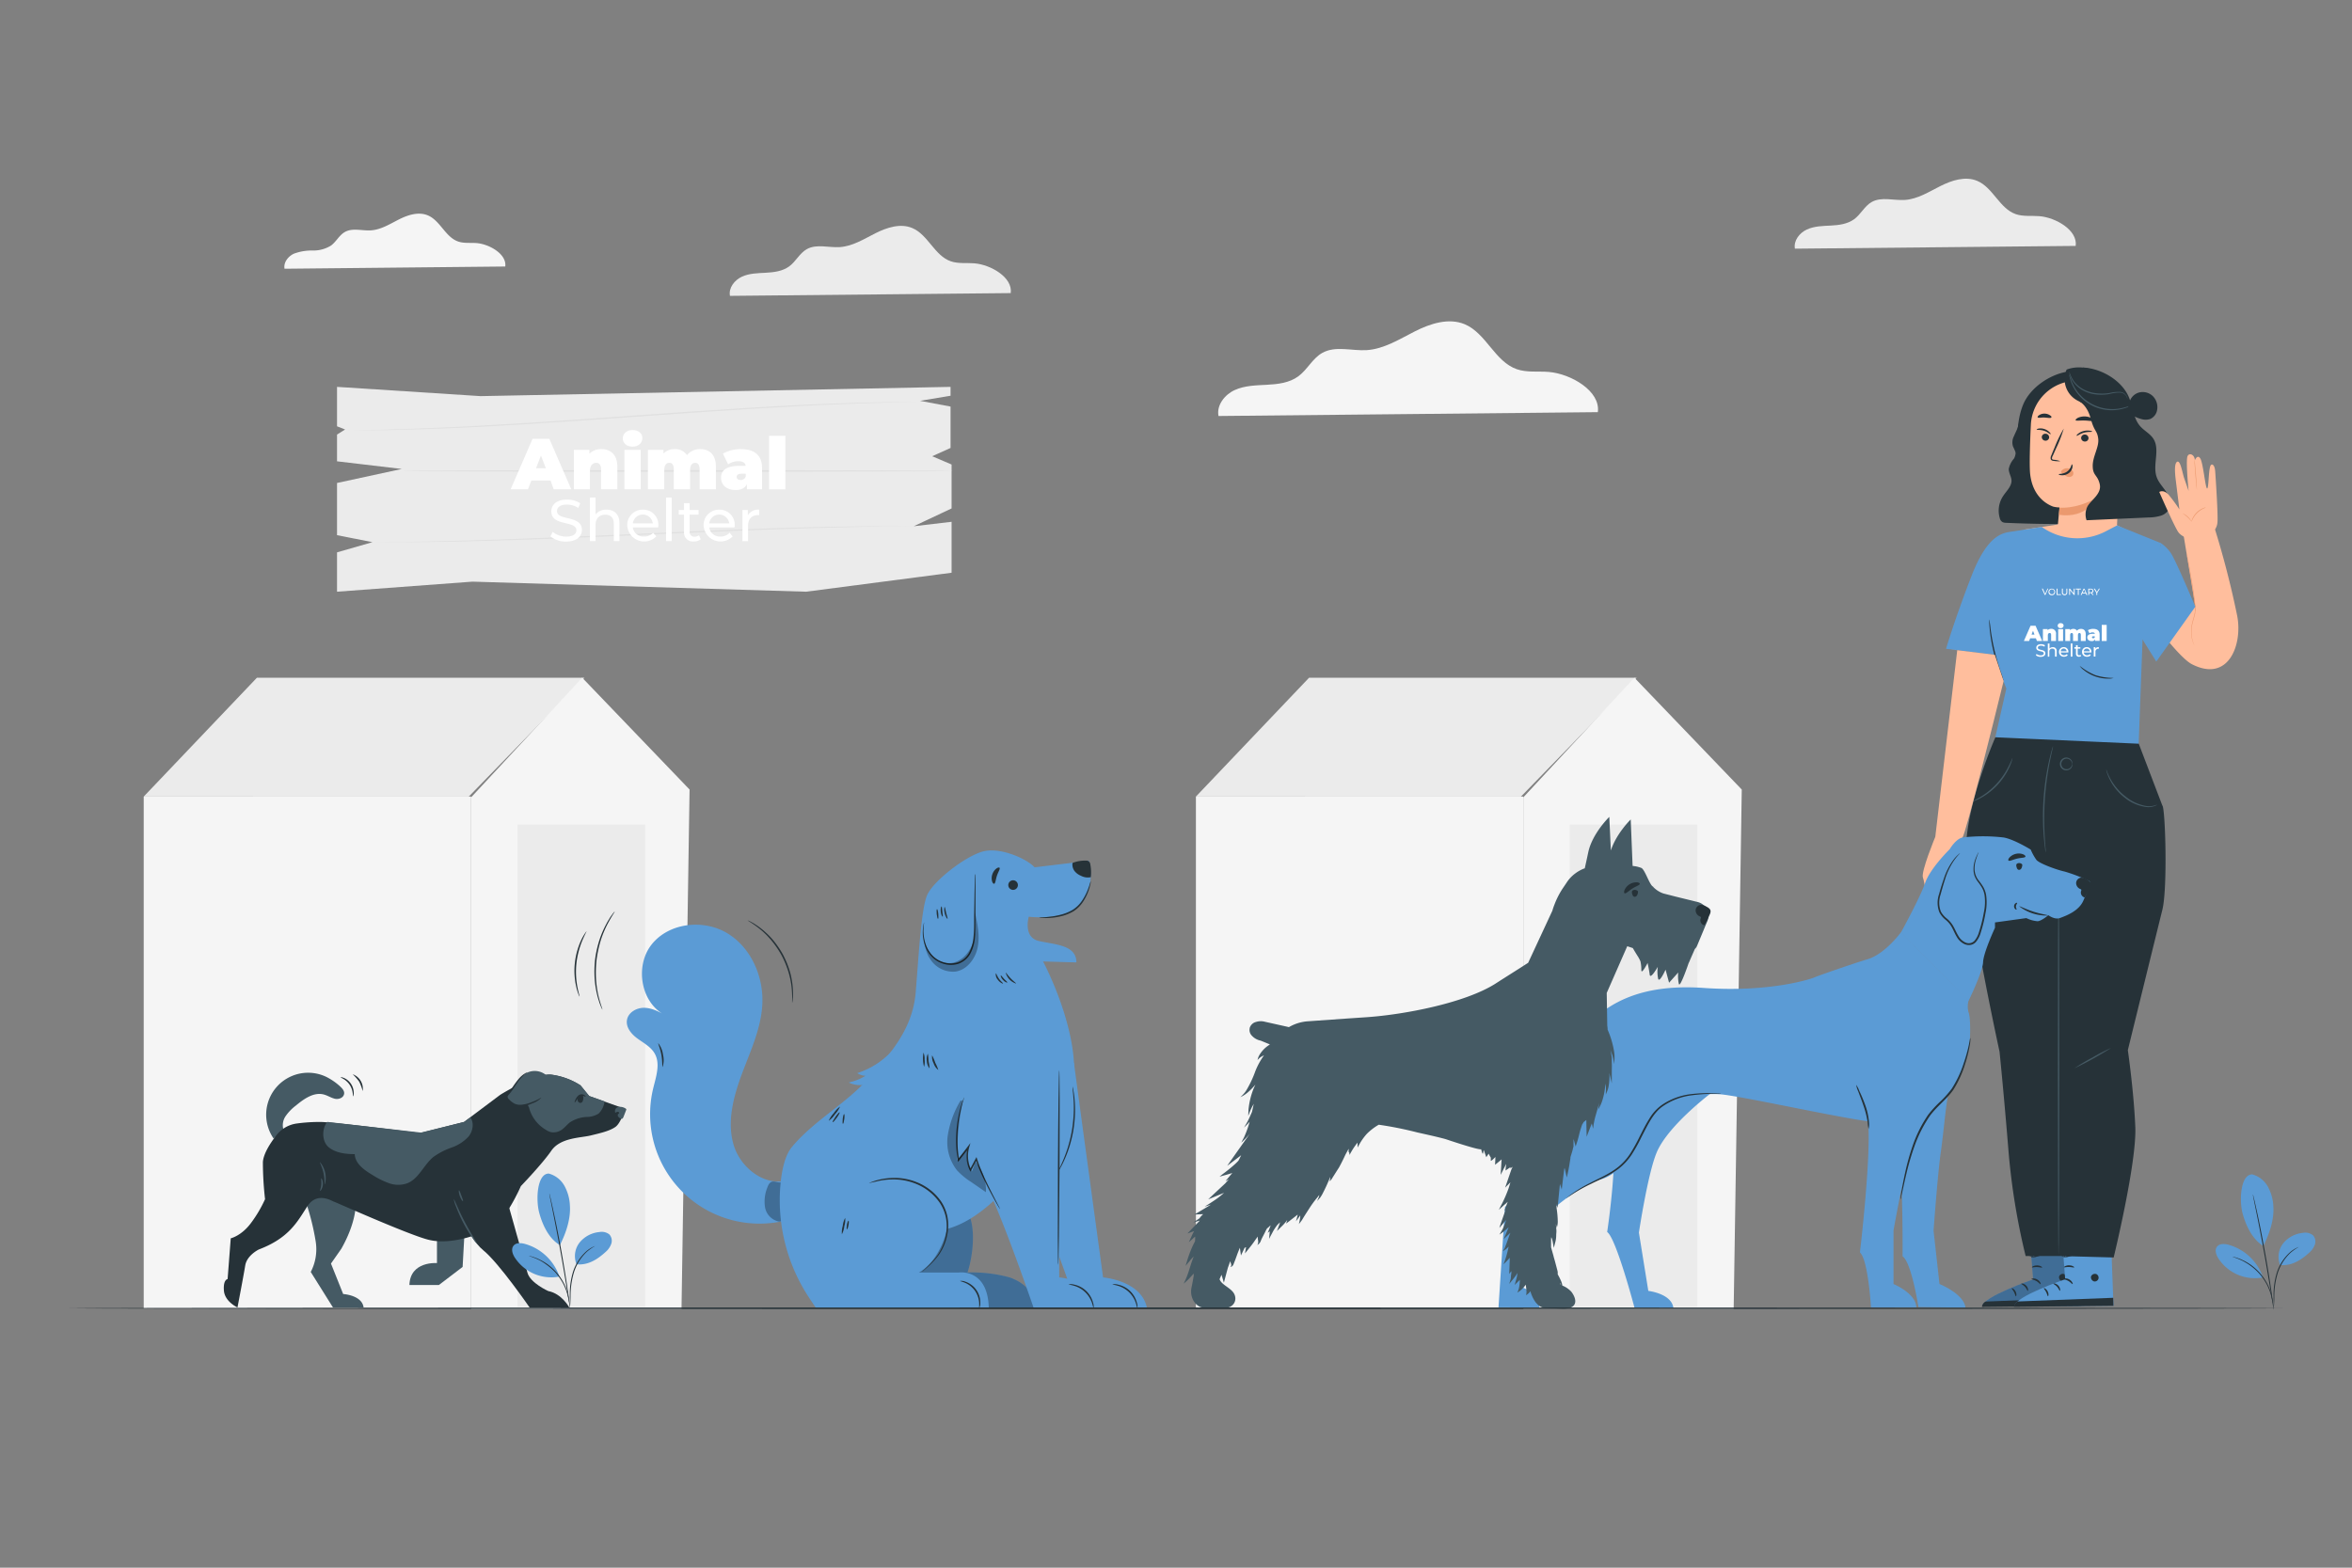 <svg xmlns="http://www.w3.org/2000/svg" viewBox="0 0 750 500"><rect x="0" y="0" width="750" height="500" fill="#808080" stroke="none"/><g id="freepik--background-complete--inject-23"><polygon points="107.47 123.39 107.47 135.97 110.04 136.98 107.47 138.6 107.47 147.13 128.11 149.57 107.47 154.04 107.47 170.69 118.77 172.92 107.47 176.17 107.47 188.72 150.65 185.51 257.06 188.72 303.44 182.67 303.44 166.42 291.37 167.84 303.44 162.16 303.44 148.15 297.26 145.51 303.11 142.87 303.11 129.67 293.4 127.84 303.11 126.22 303.11 123.39 153.23 126.34 107.47 123.39" style="fill:#ebebeb"></polygon><path d="M304,150.2c0,.15-39.34.27-87.86.27s-87.86-.12-87.86-.27,39.33-.26,87.86-.26S304,150.06,304,150.2Z" style="fill:#e0e0e0"></path><path d="M291.37,167.84a2.56,2.56,0,0,1-.45,0l-1.31,0-5.05.07c-4.39,0-10.73.16-18.58.35-15.68.36-37.33,1.24-61.24,2.33s-45.59,1.91-61.28,2.18c-7.84.14-14.19.2-18.58.18l-5,0-1.31,0-.45,0a2.56,2.56,0,0,1,.45,0l1.31,0,5-.07c4.39,0,10.73-.16,18.57-.35,15.69-.36,37.34-1.24,61.26-2.33S250.29,168.23,266,168c7.84-.14,14.19-.2,18.58-.18l5.05,0,1.31,0Z" style="fill:#e0e0e0"></path><path d="M295.37,128.21l-.48,0-1.41,0-5.41.1-3.92.06-4.65.14c-3.34.1-7.15.2-11.35.4-8.4.3-18.4.88-29.51,1.55s-23.29,1.56-36.1,2.47-25,1.76-36.12,2.44-21.11,1.18-29.52,1.44c-4.21.18-8,.25-11.35.32l-4.66.1H110.15l-.48,0,.48,0,1.41,0,5.41-.1,3.92-.06,4.65-.14c3.34-.1,7.14-.2,11.34-.4,8.41-.3,18.41-.88,29.52-1.55s23.3-1.56,36.11-2.48,25-1.75,36.11-2.43,21.11-1.18,29.52-1.44c4.2-.18,8-.25,11.35-.32l4.66-.1h10.74Z" style="fill:#e0e0e0"></path><path d="M175.56,153.25h-6.12l-1.08,2.81h-5.53l7-16.11h5.34l7,16.11h-5.61Zm-1.5-3.91-1.56-4.05-1.57,4.05Z" style="fill:#fff"></path><path d="M196.86,148.88v7.18h-5.2v-6.29c0-1.56-.6-2.16-1.54-2.16s-2,.67-2,2.53v5.92H183V143.47h4.95v1.24a5.25,5.25,0,0,1,3.8-1.47C194.61,143.24,196.86,144.92,196.86,148.88Z" style="fill:#fff"></path><path d="M198.59,139.81c0-1.49,1.22-2.65,3.12-2.65s3.13,1.06,3.13,2.56-1.21,2.74-3.13,2.74S198.59,141.31,198.59,139.81Zm.52,3.66h5.21v12.59h-5.21Z" style="fill:#fff"></path><path d="M228.29,148.88v7.18h-5.2v-6.29c0-1.56-.57-2.16-1.4-2.16s-1.64.62-1.64,2.3v6.15h-5.2v-6.29c0-1.56-.53-2.16-1.4-2.16s-1.63.62-1.63,2.3v6.15h-5.21V143.47h4.95v1.17a4.94,4.94,0,0,1,3.57-1.4,4.5,4.5,0,0,1,3.93,1.91,5.35,5.35,0,0,1,4.21-1.91C226.13,143.24,228.29,144.92,228.29,148.88Z" style="fill:#fff"></path><path d="M243,149.29v6.77h-4.83V154.4c-.6,1.26-1.8,1.89-3.57,1.89-3.08,0-4.67-1.75-4.67-3.92,0-2.43,1.84-3.79,5.75-3.79h2.1c-.16-1-.9-1.48-2.37-1.48a5.66,5.66,0,0,0-3.22,1l-1.66-3.42a11.4,11.4,0,0,1,5.66-1.43C240.51,143.24,243,145.1,243,149.29Zm-5.2,2.67v-.87H236.5c-1.1,0-1.59.36-1.59,1s.46,1,1.25,1A1.65,1.65,0,0,0,237.79,152Z" style="fill:#fff"></path><path d="M245.24,139h5.2v17.08h-5.2Z" style="fill:#fff"></path><path d="M175.53,171.08l.7-1.46a6.74,6.74,0,0,0,4.33,1.52c2.26,0,3.24-.88,3.24-2,0-3.21-8-1.18-8-6.06,0-2,1.58-3.74,5-3.74a7.72,7.72,0,0,1,4.22,1.16l-.62,1.5a6.76,6.76,0,0,0-3.6-1.07c-2.22,0-3.18.94-3.18,2.08,0,3.2,7.94,1.2,7.94,6,0,2-1.61,3.73-5.07,3.73A7.77,7.77,0,0,1,175.53,171.08Z" style="fill:#fff"></path><path d="M197.53,166.87v5.71h-1.8v-5.51c0-1.94-1-2.9-2.68-2.9-1.91,0-3.14,1.14-3.14,3.3v5.11h-1.8v-13.9h1.8v5.38a4.28,4.28,0,0,1,3.5-1.5C195.83,162.56,197.53,164,197.53,166.87Z" style="fill:#fff"></path><path d="M209.86,168.22H201.8a3.37,3.37,0,0,0,3.6,2.9,3.7,3.7,0,0,0,2.87-1.2l1,1.16a5.4,5.4,0,0,1-9.25-3.46,4.86,4.86,0,0,1,5-5.06,4.79,4.79,0,0,1,4.91,5.11A5.48,5.48,0,0,1,209.86,168.22Zm-8.06-1.3h6.37a3.21,3.21,0,0,0-6.37,0Z" style="fill:#fff"></path><path d="M212.39,158.68h1.8v13.9h-1.8Z" style="fill:#fff"></path><path d="M223.45,172a3.41,3.41,0,0,1-2.18.7,2.84,2.84,0,0,1-3.15-3.11v-5.46h-1.68v-1.48h1.68v-2.17h1.8v2.17h2.85v1.48h-2.85v5.38a1.47,1.47,0,0,0,1.56,1.67,2.25,2.25,0,0,0,1.4-.47Z" style="fill:#fff"></path><path d="M234.22,168.22h-8.06a3.37,3.37,0,0,0,3.6,2.9,3.7,3.7,0,0,0,2.87-1.2l1,1.16a5.41,5.41,0,0,1-9.26-3.46,4.87,4.87,0,0,1,5-5.06,4.79,4.79,0,0,1,4.91,5.11A5.48,5.48,0,0,1,234.22,168.22Zm-8.06-1.3h6.37a3.21,3.21,0,0,0-6.37,0Z" style="fill:#fff"></path><path d="M242.09,162.56v1.74a3,3,0,0,0-.41,0c-1.93,0-3.13,1.18-3.13,3.36v4.94h-1.8v-9.93h1.72v1.67A3.8,3.8,0,0,1,242.09,162.56Z" style="fill:#fff"></path><polygon points="45.83 254.06 81.93 216.15 186.37 216.15 149.46 254.09 45.83 254.06" style="fill:#ebebeb"></polygon><rect x="45.83" y="254.06" width="104.4" height="163.25" style="fill:#f5f5f5"></rect><polygon points="185.65 216.15 219.89 251.82 217.32 417.49 150.23 417.49 150.23 254.3 185.65 216.15" style="fill:#f5f5f5"></polygon><rect x="165.03" y="262.98" width="40.69" height="153.86" style="fill:#ebebeb"></rect><polygon points="381.35 254.06 417.44 216.15 521.89 216.15 484.97 254.09 381.35 254.06" style="fill:#ebebeb"></polygon><rect x="381.35" y="254.06" width="104.4" height="163.25" style="fill:#f5f5f5"></rect><polygon points="521.17 216.15 555.41 251.82 552.83 417.49 485.75 417.49 485.75 254.3 521.17 216.15" style="fill:#f5f5f5"></polygon><rect x="500.55" y="262.98" width="40.69" height="153.86" style="fill:#ebebeb"></rect><path d="M509.51,131.45c.93-6.72-8.56-12.25-15.69-12.83-3.4-.27-6.93.25-10.16-.87-7-2.44-9.76-11.45-16.57-14.33-5.1-2.14-11-.23-15.89,2.25s-9.82,5.61-15.33,6c-4.8.3-10-1.48-14.2.87-3.13,1.74-4.77,5.35-7.65,7.47s-6.5,2.52-10,2.71-7.12.23-10.31,1.69-5.82,4.83-5.16,8.27Z" style="fill:#f5f5f5"></path><path d="M322.3,93.48c.68-5-6.34-9.07-11.62-9.5-2.51-.2-5.13.18-7.51-.65-5.17-1.8-7.23-8.47-12.27-10.6-3.77-1.59-8.11-.17-11.76,1.67s-7.27,4.15-11.35,4.41c-3.55.23-7.4-1.09-10.51.65-2.31,1.29-3.53,4-5.66,5.53s-4.81,1.86-7.4,2-5.27.17-7.63,1.25-4.31,3.57-3.82,6.12Z" style="fill:#ebebeb"></path><path d="M161.11,85c.54-3.91-5-7.13-9.13-7.47-2-.16-4,.15-5.9-.51-4.07-1.41-5.69-6.66-9.65-8.33-3-1.25-6.37-.14-9.24,1.31s-5.71,3.26-8.92,3.47c-2.79.18-5.82-.86-8.27.51-1.82,1-2.77,3.11-4.45,4.34a10.6,10.6,0,0,1-5.81,1.58,16.33,16.33,0,0,0-6,1c-1.85.85-3.39,2.81-3,4.81Z" style="fill:#f5f5f5"></path><path d="M661.89,78.43c.69-5-6.34-9.07-11.61-9.49-2.52-.2-5.13.18-7.52-.65-5.16-1.8-7.23-8.48-12.27-10.6-3.77-1.59-8.11-.18-11.76,1.66s-7.26,4.16-11.34,4.42c-3.56.22-7.41-1.09-10.52.64-2.31,1.29-3.52,4-5.66,5.53s-4.81,1.87-7.4,2-5.27.17-7.63,1.25-4.3,3.57-3.82,6.12Z" style="fill:#ebebeb"></path></g><g id="freepik--Character--inject-23"><path d="M659.27,118.53c-5.71.92-11.89,5.14-14.12,10.48s-2,12.2-1.89,18c1.76-.36,2.87.47,4.67.35a4.39,4.39,0,0,0,2.86-1.85,29.73,29.73,0,0,0,4-7.2q3.9-9,7.67-18" style="fill:#263238"></path><path d="M650.62,127.22c-9,5.81-6.7,16.57-8.45,19.1a6.93,6.93,0,0,0-1.61,3.21c-.06,1.29.85,2.49.87,3.79,0,1.8-1.58,3.24-2.62,4.8a8.41,8.41,0,0,0-1.13,7.12,2,2,0,0,0,.88,1.28,2.87,2.87,0,0,0,1.21.23q12.78.58,25.58.26a12.48,12.48,0,0,0,5.64-1c2.25-1.23,3.16-3.63,3.92-5.84s1.59-4.67,2.39-7a27,27,0,0,0,1.28-4.61,49.63,49.63,0,0,0,.12-6.57,56.44,56.44,0,0,0,.09-6.1,8.83,8.83,0,0,0-2.39-5.62" style="fill:#263238"></path><path d="M676.63,136A14.32,14.32,0,0,0,662,121.43a14.74,14.74,0,0,0-14.4,14c-.33,6.69-.5,13.42-.22,15.83.85,7.27,5.48,9.65,7.33,10.32a9.54,9.54,0,0,0,2,.27h0s0,0,0,0l-.77,8.53c-.18,5.55,3.44,10.11,9.09,10.33s9.59-4.44,9.87-10Z" style="fill:#ffbe9d"></path><path d="M651.08,139.33a1.17,1.17,0,0,0,1.09,1.22,1.14,1.14,0,0,0,1.26-1,1.16,1.16,0,0,0-1.09-1.21A1.13,1.13,0,0,0,651.08,139.33Z" style="fill:#263238"></path><path d="M649.43,137c.1.17,1.11,0,2.32.37s1.94,1.18,2.1,1.1,0-.28-.31-.63a3.92,3.92,0,0,0-1.64-1,3.67,3.67,0,0,0-1.89-.14C649.57,136.79,649.38,137,649.43,137Z" style="fill:#263238"></path><path d="M663.63,139.61a1.16,1.16,0,0,0,1.09,1.21,1.13,1.13,0,0,0,1.26-1,1.17,1.17,0,0,0-1.09-1.22A1.13,1.13,0,0,0,663.63,139.61Z" style="fill:#263238"></path><path d="M662.22,139c.19.07,1-.64,2.32-1s2.43-.17,2.55-.32-.16-.22-.65-.31a5,5,0,0,0-2.08.12,4.65,4.65,0,0,0-1.8.93C662.22,138.7,662.14,138.92,662.22,139Z" style="fill:#263238"></path><path d="M657,147.09a8.31,8.31,0,0,0-2-.45c-.32,0-.63-.12-.67-.34a1.56,1.56,0,0,1,.26-.94l1.06-2.39a41.07,41.07,0,0,0,2.44-6.28,41.13,41.13,0,0,0-2.94,6.07c-.36.85-.71,1.65-1,2.42a1.77,1.77,0,0,0-.22,1.24.78.78,0,0,0,.51.49,2.48,2.48,0,0,0,.55.1A8.8,8.8,0,0,0,657,147.09Z" style="fill:#263238"></path><path d="M656.76,161.9s4.9.59,11.2-2.8c0,0-2.22,6.31-11.41,5.1Z" style="fill:#eb996e"></path><path d="M657.4,150.13a2.3,2.3,0,0,1,2.09-.76,2.1,2.1,0,0,1,1.42.82,1.28,1.28,0,0,1,0,1.49,1.57,1.57,0,0,1-1.69.35,4.76,4.76,0,0,1-1.58-1,1.4,1.4,0,0,1-.35-.38.42.42,0,0,1,0-.47" style="fill:#eb996e"></path><path d="M660.7,148.1c-.2,0-.27,1.34-1.49,2.26s-2.69.71-2.71.9.32.27.94.31a3.47,3.47,0,0,0,2.26-.67,3,3,0,0,0,1.16-1.9C660.94,148.44,660.8,148.1,660.7,148.1Z" style="fill:#263238"></path><path d="M661.87,134c.15.33,1.41.06,2.91.12s2.74.35,2.91,0c.08-.15-.16-.46-.67-.74a5.16,5.16,0,0,0-4.43-.12C662.06,133.56,661.8,133.85,661.87,134Z" style="fill:#263238"></path><path d="M649.77,133.11c.21.3,1.1,0,2.16.06s1.94.27,2.16,0,0-.43-.41-.72a3.1,3.1,0,0,0-1.74-.53,3,3,0,0,0-1.74.51C649.81,132.68,649.68,133,649.77,133.11Z" style="fill:#263238"></path><path d="M659,117.87a7.7,7.7,0,0,0,3.59,9.95c1.55.82,3.52,1.27,4.3,2.85.6,1.22.26,2.79,1,3.91s2.16,1.35,3.2,2.11a6.27,6.27,0,0,1,2.14,4.65,46,46,0,0,0,.33,5.26c.35,1.73,1.38,3.48,3.06,4,1.06-5,2-10,1.76-15.12s-1.92-10.26-5.46-13.92-9.18-5.49-13.94-3.68" style="fill:#263238"></path><path d="M664.12,117.22c6.12.23,13,4.39,15,10.15,1.05,2.9,1.3,6.23,3.33,8.56,1.28,1.46,3.16,2.37,4.21,4,2.24,3.5-.34,8.32,1.06,12.24.62,1.75,2,3.13,3,4.66s1.84,3.51,1.12,5.23a4.6,4.6,0,0,1-2.87,2.44,13.75,13.75,0,0,1-3.84.54l-19.77.89a5.6,5.6,0,0,1,.37-4.55c1.3-2.09,4.53-4,3.82-7s-2.19-2.61-2.23-5.73,2.11-6.09,1.75-8.79-1.25-2.08-2.38-6.34-3.52-5.42-3.52-5.42l1.86-10.21" style="fill:#263238"></path><path d="M641.73,148.44c.71-1.08,1.45-2.3,1.22-3.57a22.18,22.18,0,0,0-1.05-2.48,4.26,4.26,0,0,1,.32-3.31c.42-1.06,1-2.05,1.32-3.13.27-.86.39-1.77.74-2.6a2.73,2.73,0,0,1,1.91-1.77c.62,4-.94,8-1.15,12.11a7,7,0,0,1-.41,2.62,1.94,1.94,0,0,1-2.14,1.2" style="fill:#263238"></path><path d="M678.36,127.24a3.17,3.17,0,0,0-.28-.83,2.61,2.61,0,0,0-1.94-1.19,13.08,13.08,0,0,0-3.57.47,15.41,15.41,0,0,1-4.52.08,10.84,10.84,0,0,1-4.27-1.5,9.06,9.06,0,0,1-2.69-2.54,7.4,7.4,0,0,1-1.08-2.24,4.45,4.45,0,0,1-.13-.67c0-.15,0-.23,0-.23a10.62,10.62,0,0,0,1.46,3,9.35,9.35,0,0,0,2.66,2.38,10.92,10.92,0,0,0,4.12,1.41,15.71,15.71,0,0,0,4.4,0,12.49,12.49,0,0,1,3.67-.37,2.69,2.69,0,0,1,2,1.4,1.45,1.45,0,0,1,.17.67C678.39,127.16,678.37,127.24,678.36,127.24Z" style="fill:#455a64"></path><path d="M679.62,129.27a3.6,3.6,0,0,1-.89.48,12.57,12.57,0,0,1-2.65.82,13.79,13.79,0,0,1-15.23-7.7,13.3,13.3,0,0,1-.91-2.62,4.36,4.36,0,0,1-.14-1,24.23,24.23,0,0,0,1.32,3.48A13.94,13.94,0,0,0,676,130.27,21.86,21.86,0,0,0,679.62,129.27Z" style="fill:#455a64"></path><polygon points="645.39 168.92 657.09 167.15 674.24 167.15 688.06 173.95 658.42 208.27 645.39 168.92" style="fill:#ffbe9d"></polygon><path d="M675.1,167.57l-3.6,1.88a19.62,19.62,0,0,1-20.43-1.39l-9,1.41c-3.14.46-8.07.46-13.45,14.36s-8.07,23.1-8.07,23.1l15.55,1.92s1.87,6.38,3.68,10.74l-3.52,15.56s41,5.41,45.72,2l1.37-36.76,5.8-27.14Z" style="fill:#5B9BD5"></path><path d="M674,216.22a4.84,4.84,0,0,1-1.74.22,12.35,12.35,0,0,1-7.89-2.82,4.64,4.64,0,0,1-1.21-1.27,19.17,19.17,0,0,0,5.05,3A19.41,19.41,0,0,0,674,216.22Z" style="fill:#263238"></path><path d="M638.91,217.2a2.7,2.7,0,0,1-.36-.72c-.21-.47-.49-1.16-.81-2a57.18,57.18,0,0,1-2.11-6.88,52,52,0,0,1-1.17-7.1c-.09-.91-.13-1.66-.15-2.17a3.09,3.09,0,0,1,0-.8,26.66,26.66,0,0,1,.43,2.94,70.16,70.16,0,0,0,1.29,7c.64,2.71,1.4,5.13,2,6.88A26,26,0,0,1,638.91,217.2Z" style="fill:#263238"></path><path d="M647.06,391.85l1.25,16.21s-16.09,5.53-16.15,8.55l31.55-.11-.91-25.34Z" style="fill:#5B9BD5"></path><g style="opacity:0.3"><path d="M647.06,391.85l1.25,16.21s-16.09,5.53-16.15,8.55l31.55-.11-.91-25.34Z"></path></g><path d="M658,406.3a1.28,1.28,0,0,1,1,1.43,1.22,1.22,0,0,1-1.41.95,1.36,1.36,0,0,1-1-1.52,1.3,1.3,0,0,1,1.58-.83" style="fill:#263238"></path><path d="M663.71,416.5l-.09-2.55-30.46,1.17a2.16,2.16,0,0,0-1.16,1.72Z" style="fill:#263238"></path><path d="M647.79,407.92c0,.16.79.2,1.57.66s1.2,1.09,1.34,1-.12-.95-1.08-1.5S647.76,407.78,647.79,407.92Z" style="fill:#263238"></path><path d="M644.54,409.43c0,.15.65.38,1.2,1s.73,1.31.88,1.3.22-.89-.48-1.66S644.54,409.28,644.54,409.43Z" style="fill:#263238"></path><path d="M642.83,413.46c.14,0,.32-.75-.11-1.58s-1.16-1.13-1.22-1,.4.56.75,1.25S642.68,413.45,642.83,413.46Z" style="fill:#263238"></path><path d="M647.92,404.2c.07.13.77-.11,1.64-.08s1.56.27,1.64.13-.6-.66-1.63-.67S647.84,404.08,647.92,404.2Z" style="fill:#263238"></path><path d="M647.73,400.92a2.83,2.83,0,0,0,1.58-.07,7,7,0,0,0,1.63-.58,6.65,6.65,0,0,0,.88-.51,2,2,0,0,0,.47-.39.69.69,0,0,0,0-.83.87.87,0,0,0-.69-.32,2,2,0,0,0-.59.11,6.39,6.39,0,0,0-1,.37,5.65,5.65,0,0,0-1.42,1c-.7.7-.93,1.29-.87,1.32s.4-.45,1.12-1a6.55,6.55,0,0,1,1.38-.85,6.25,6.25,0,0,1,.89-.32c.33-.1.62-.11.71,0s0,.08,0,.18a1.75,1.75,0,0,1-.34.29,8.17,8.17,0,0,1-2.31,1.15A10.9,10.9,0,0,0,647.73,400.92Z" style="fill:#263238"></path><path d="M647.94,401.13a2.49,2.49,0,0,0,.35-1.54,5.21,5.21,0,0,0-.28-1.72,5,5,0,0,0-.45-.94,1.29,1.29,0,0,0-1-.75.73.73,0,0,0-.64.46,2,2,0,0,0-.13.59,3.11,3.11,0,0,0,0,1.06,3.45,3.45,0,0,0,.74,1.6c.65.8,1.3.95,1.31.9s-.5-.35-1-1.12a3.87,3.87,0,0,1-.56-1.46,3.15,3.15,0,0,1,0-.92c0-.33.15-.61.27-.58s.44.23.58.5a5.07,5.07,0,0,1,.42.84,5.64,5.64,0,0,1,.37,1.56C648,400.53,647.85,401.11,647.94,401.13Z" style="fill:#263238"></path><path d="M657.29,391.82,658.54,408s-16.09,5.53-16.15,8.55l31.55-.11L673,391.14Z" style="fill:#5B9BD5"></path><path d="M668.23,406.27a1.28,1.28,0,0,1,.95,1.43,1.24,1.24,0,0,1-1.41,1,1.38,1.38,0,0,1-1-1.53,1.3,1.3,0,0,1,1.58-.83" style="fill:#263238"></path><path d="M673.94,416.47l-.09-2.55-30.46,1.17a2.16,2.16,0,0,0-1.16,1.72Z" style="fill:#263238"></path><path d="M658,407.89c0,.16.79.2,1.57.66s1.2,1.09,1.34,1-.12-.95-1.08-1.49S658,407.75,658,407.89Z" style="fill:#263238"></path><path d="M654.77,409.4c0,.15.65.38,1.2,1s.73,1.31.88,1.3.22-.89-.48-1.66S654.77,409.25,654.77,409.4Z" style="fill:#263238"></path><path d="M653.06,413.43c.14,0,.32-.75-.11-1.58s-1.16-1.13-1.22-1,.4.56.75,1.25S652.9,413.42,653.06,413.43Z" style="fill:#263238"></path><path d="M658.15,404.17c.07.14.77-.11,1.64-.08s1.56.27,1.64.13-.6-.65-1.63-.67S658.07,404.05,658.15,404.17Z" style="fill:#263238"></path><path d="M658,400.89a2.83,2.83,0,0,0,1.58-.07,6.94,6.94,0,0,0,1.63-.57,8.1,8.1,0,0,0,.88-.52,2,2,0,0,0,.47-.39.69.69,0,0,0,0-.83.87.87,0,0,0-.69-.32,2,2,0,0,0-.59.11,6.39,6.39,0,0,0-1,.37,5.65,5.65,0,0,0-1.42,1c-.7.71-.93,1.29-.88,1.32s.41-.45,1.13-1a6.55,6.55,0,0,1,1.38-.85,7.77,7.77,0,0,1,.89-.32c.33-.1.62-.11.71,0s0,.08,0,.18a1.75,1.75,0,0,1-.34.29,8.17,8.17,0,0,1-2.31,1.15A10.9,10.9,0,0,0,658,400.89Z" style="fill:#263238"></path><path d="M658.17,401.11a2.58,2.58,0,0,0,.35-1.55,5.21,5.21,0,0,0-.28-1.72,5,5,0,0,0-.45-.94,1.29,1.29,0,0,0-1-.75.73.73,0,0,0-.64.46,2.49,2.49,0,0,0-.14.59,3.38,3.38,0,0,0,0,1.06,3.54,3.54,0,0,0,.74,1.61c.65.79,1.3.94,1.31.89s-.5-.35-1-1.12a3.87,3.87,0,0,1-.56-1.46,3.08,3.08,0,0,1,0-.91c0-.34.15-.62.27-.59s.44.23.58.5a5.07,5.07,0,0,1,.42.84,5.64,5.64,0,0,1,.37,1.56C658.22,400.5,658.08,401.09,658.17,401.11Z" style="fill:#263238"></path><path d="M636.28,235.15s-9.38,21.28-9.38,36.27,10.71,64,10.71,64S639,349,640.46,367.05a216.35,216.35,0,0,0,5.47,33.54h10.71l17.36.47s7.38-30.21,6.9-41.63-2.38-24.5-2.38-24.5,9.28-37.82,11-44.72.95-32.59,0-33.3L682,237.2Z" style="fill:#263238"></path><path d="M656.43,282.67c.12,0,.22,26.33.22,58.8s-.1,58.81-.22,58.81-.21-26.32-.21-58.81S656.31,282.67,656.43,282.67Z" style="fill:#455a64"></path><path d="M652.35,271.87a8.1,8.1,0,0,1-.23-1.33c-.13-.86-.27-2.1-.4-3.65a80.51,80.51,0,0,1-.08-12.1,82.13,82.13,0,0,1,1.73-12c.34-1.51.65-2.73.89-3.56a7.48,7.48,0,0,1,.42-1.28,8.41,8.41,0,0,1-.26,1.32c-.19.84-.46,2.07-.76,3.58a96.42,96.42,0,0,0-1.59,11.95,95.29,95.29,0,0,0-.05,12.05c.09,1.54.18,2.79.26,3.65A7.19,7.19,0,0,1,652.35,271.87Z" style="fill:#455a64"></path><path d="M687.9,256.59a2.2,2.2,0,0,1-.74.45,5.71,5.71,0,0,1-2.35.39,13.61,13.61,0,0,1-7.16-2.92,16.76,16.76,0,0,1-4.95-6,13.52,13.52,0,0,1-.88-2.19,3.45,3.45,0,0,1-.18-.85c.08,0,.38,1.18,1.32,2.9a17.9,17.9,0,0,0,4.95,5.77,14.15,14.15,0,0,0,6.92,3A6.55,6.55,0,0,0,687.9,256.59Z" style="fill:#455a64"></path><path d="M641.74,241.79a3.34,3.34,0,0,1-.18.76,14.17,14.17,0,0,1-.75,2,21.42,21.42,0,0,1-9.48,10.12,15.57,15.57,0,0,1-2,.88,2.54,2.54,0,0,1-.75.22c0-.07,1-.48,2.55-1.36a23.58,23.58,0,0,0,9.36-10C641.33,242.82,641.66,241.76,641.74,241.79Z" style="fill:#455a64"></path><path d="M660.82,243.66s-.05-.17-.14-.44a1.94,1.94,0,0,0-.69-.93,1.73,1.73,0,0,0-1.6-.2,1.67,1.67,0,0,0,0,3.13,1.73,1.73,0,0,0,1.6-.2,1.94,1.94,0,0,0,.69-.93c.09-.27.1-.44.14-.43s.07.16,0,.47a1.88,1.88,0,0,1-.67,1.13,2,2,0,0,1-1.92.33,2.05,2.05,0,0,1,0-3.87,2,2,0,0,1,1.92.34,1.84,1.84,0,0,1,.67,1.12C660.89,243.49,660.84,243.66,660.82,243.66Z" style="fill:#455a64"></path><path d="M673.19,334.24a109.13,109.13,0,0,1-11.72,6.5,53.52,53.52,0,0,1,5.76-3.44A51.27,51.27,0,0,1,673.19,334.24Z" style="fill:#455a64"></path><path d="M649.21,203.59h-1.85l-.32.85h-1.67l2.12-4.85h1.61l2.12,4.85h-1.69Zm-.45-1.18-.48-1.22-.47,1.22Z" style="fill:#fff"></path><path d="M655.62,202.28v2.16h-1.56v-1.89c0-.48-.18-.66-.47-.66s-.58.21-.58.77v1.78h-1.57v-3.79h1.49V201a1.57,1.57,0,0,1,1.14-.44A1.48,1.48,0,0,1,655.62,202.28Z" style="fill:#fff"></path><path d="M656.15,199.55a.84.84,0,0,1,.94-.8c.57,0,.94.32.94.77a.84.84,0,0,1-.94.82A.83.83,0,0,1,656.15,199.55Zm.16,1.1h1.56v3.79h-1.56Z" style="fill:#fff"></path><path d="M665.09,202.28v2.16h-1.56v-1.89c0-.48-.18-.66-.43-.66s-.49.19-.49.7v1.85h-1.56v-1.89c0-.48-.16-.66-.43-.66s-.49.19-.49.7v1.85h-1.56v-3.79h1.49V201a1.47,1.47,0,0,1,1.07-.42,1.35,1.35,0,0,1,1.18.57,1.64,1.64,0,0,1,1.27-.57C664.44,200.58,665.09,201.08,665.09,202.28Z" style="fill:#fff"></path><path d="M669.52,202.4v2h-1.45v-.5a1.07,1.07,0,0,1-1.08.57c-.92,0-1.4-.53-1.4-1.18s.55-1.15,1.73-1.15H668c-.05-.29-.27-.44-.71-.44a1.69,1.69,0,0,0-1,.3l-.5-1a3.38,3.38,0,0,1,1.7-.43C668.77,200.58,669.52,201.14,669.52,202.4Zm-1.56.8v-.26h-.39c-.33,0-.48.11-.48.32s.14.3.38.3A.5.5,0,0,0,668,203.2Z" style="fill:#fff"></path><path d="M670.2,199.3h1.57v5.14H670.2Z" style="fill:#fff"></path><path d="M649.2,209l.21-.44a2,2,0,0,0,1.3.46c.69,0,1-.26,1-.61,0-1-2.39-.35-2.39-1.82,0-.61.47-1.13,1.51-1.13a2.3,2.3,0,0,1,1.27.35l-.18.45a2.07,2.07,0,0,0-1.09-.32c-.67,0-1,.28-1,.63,0,1,2.39.36,2.39,1.81,0,.6-.48,1.12-1.53,1.12A2.32,2.32,0,0,1,649.2,209Z" style="fill:#fff"></path><path d="M655.83,207.69v1.73h-.54v-1.66c0-.59-.3-.88-.81-.88a.89.89,0,0,0-1,1v1.55H653v-4.19h.54v1.62a1.3,1.3,0,0,1,1.06-.45A1.15,1.15,0,0,1,655.83,207.69Z" style="fill:#fff"></path><path d="M659.54,208.1h-2.42a1,1,0,0,0,1.08.88,1.09,1.09,0,0,0,.86-.37l.3.35a1.49,1.49,0,0,1-1.18.49,1.5,1.5,0,0,1-1.61-1.53,1.46,1.46,0,0,1,1.51-1.52,1.44,1.44,0,0,1,1.48,1.54A1,1,0,0,1,659.54,208.1Zm-2.42-.39H659a.94.94,0,0,0-1-.86A.93.93,0,0,0,657.12,207.71Z" style="fill:#fff"></path><path d="M660.31,205.23h.54v4.19h-.54Z" style="fill:#fff"></path><path d="M663.64,209.24a1,1,0,0,1-.66.21.86.86,0,0,1-1-.94v-1.64h-.5v-.45h.5v-.65h.55v.65h.85v.45h-.85v1.62c0,.32.16.5.46.5a.69.69,0,0,0,.43-.14Z" style="fill:#fff"></path><path d="M666.88,208.1h-2.42a1,1,0,0,0,1.08.88,1.09,1.09,0,0,0,.86-.37l.3.35a1.49,1.49,0,0,1-1.18.49,1.5,1.5,0,0,1-1.61-1.53,1.46,1.46,0,0,1,1.51-1.52,1.44,1.44,0,0,1,1.48,1.54A1,1,0,0,1,666.88,208.1Zm-2.42-.39h1.92a.94.94,0,0,0-1-.86A.93.93,0,0,0,664.46,207.71Z" style="fill:#fff"></path><path d="M669.26,206.4v.52h-.13a.9.9,0,0,0-.94,1v1.49h-.54v-3h.52v.51A1.14,1.14,0,0,1,669.26,206.4Z" style="fill:#fff"></path><path d="M653.14,187.74l-.89,2H652l-.89-2h.31l.73,1.67.74-1.67Z" style="fill:#fff"></path><path d="M653.22,188.76a1,1,0,0,1,1.08-1,1,1,0,1,1,0,2.08A1,1,0,0,1,653.22,188.76Zm1.86,0a.79.79,0,1,0-.78.78A.76.76,0,0,0,655.08,188.76Z" style="fill:#fff"></path><path d="M655.82,187.74h.29v1.78h1.1v.25h-1.39Z" style="fill:#fff"></path><path d="M657.5,188.9v-1.16h.29v1.15c0,.45.2.65.57.65s.57-.2.57-.65v-1.15h.28v1.16a.86.86,0,1,1-1.71,0Z" style="fill:#fff"></path><path d="M661.56,187.74v2h-.24l-1.22-1.51v1.51h-.29v-2h.24l1.22,1.52v-1.52Z" style="fill:#fff"></path><path d="M662.57,188h-.69v-.26h1.68V188h-.7v1.77h-.29Z" style="fill:#fff"></path><path d="M665.07,189.27H664l-.22.5h-.3l.92-2h.29l.92,2h-.31ZM665,189l-.44-1-.44,1Z" style="fill:#fff"></path><path d="M667.26,189.77l-.44-.62h-.63v.61h-.29v-2h.79c.53,0,.85.27.85.71a.63.63,0,0,1-.44.64l.48.68Zm0-1.32c0-.29-.19-.45-.56-.45h-.5v.91h.5C667.06,188.91,667.25,188.74,667.25,188.45Z" style="fill:#fff"></path><path d="M668.76,189.07v.7h-.28v-.7l-.81-1.33H668l.65,1.07.65-1.07h.29Z" style="fill:#fff"></path><path d="M698.91,172.08s-3-.61-4.25-2.3-6.12-12.87-6.12-12.87,1.34-.93,3,.89a51.45,51.45,0,0,1,3.42,4.67s-.87-7-1.17-9.45c-.26-2.12-.53-5.35.5-5.77s1.63,3.67,2.22,5.34,1.39,4,1.39,4-.85-8.39-.45-10.72c.29-1.7,2.38-1.07,2.44.91,0,0,.8-2,1.73-.56s1.64,9.72,2.2,9.57.37-6.9,1.25-7.53c.5-.36,1.17.28,1.3,2s1,14.66.71,16.45a4.3,4.3,0,0,1-1,2.44Z" style="fill:#ffbe9d"></path><path d="M713.37,196.3a291.13,291.13,0,0,0-7.91-30.18h-9.92l4.51,27.44-2.13-3.46-10.33,9.6s7.67,10.26,11.35,12.14C710.73,217.88,715.2,205.41,713.37,196.3Z" style="fill:#ffbe9d"></path><path d="M697.23,176.06a1.77,1.77,0,0,0,0,.31q.06.31.15.87c.13.77.33,1.86.56,3.19.46,2.7,1.13,6.43,1.67,10.57.06.52.12,1,.17,1.54s.1,1,.12,1.49c0,.25,0,.49,0,.73s0,.47-.06.7c-.08.47-.19.91-.31,1.35-.23.87-.48,1.7-.64,2.5a11.17,11.17,0,0,0-.19,2.24,10.3,10.3,0,0,0,.55,3.2,6.74,6.74,0,0,0,.32.82,1.13,1.13,0,0,0,.14.28l-.11-.29c-.07-.19-.17-.47-.29-.83a11.59,11.59,0,0,1-.49-3.18,11.19,11.19,0,0,1,.22-2.22c.16-.78.41-1.6.65-2.48a13.53,13.53,0,0,0,.32-1.36c0-.23,0-.48.06-.73s0-.49,0-.73c0-.5-.07-1-.11-1.51s-.11-1-.17-1.54c-.54-4.15-1.23-7.87-1.72-10.57-.26-1.35-.47-2.43-.62-3.18q-.12-.55-.18-.87l-.06-.22Z" style="fill:#eb996e"></path><path d="M698.81,166.45s.14-.36.41-.9a7.32,7.32,0,0,1,3.27-3.27c.54-.27.91-.39.9-.42a1,1,0,0,0-.27,0,7.06,7.06,0,0,0-.68.25,6.82,6.82,0,0,0-2,1.36,7,7,0,0,0-1.36,2,4.79,4.79,0,0,0-.24.68C698.81,166.35,698.79,166.44,698.81,166.45Z" style="fill:#eb996e"></path><path d="M695.86,163.68s.76.44,1.56,1.16,1.29,1.45,1.34,1.41a5.52,5.52,0,0,0-2.9-2.57Z" style="fill:#eb996e"></path><path d="M699.72,146.13c-.05,0,.09,2.3.32,5.12s.45,5.11.5,5.11-.09-2.3-.32-5.12S699.77,146.13,699.72,146.13Z" style="fill:#eb996e"></path><path d="M689.17,173.3a12.39,12.39,0,0,1,3,3c1.55,2.14,7.86,17.22,7.86,17.22L687.59,211l-6.86-11Z" style="fill:#5B9BD5"></path><path d="M679,128.39a4.4,4.4,0,0,1,3.15-3.22,4.67,4.67,0,0,1,4.37,1.2,5,5,0,0,1,1.34,4.36,3.79,3.79,0,0,1-2.22,2.91,4.74,4.74,0,0,1-2.86,0,11.91,11.91,0,0,1-4.51-2.36" style="fill:#263238"></path><polygon points="620.57 206.93 624.13 207.37 624.13 207.35 620.57 206.93" style="fill:#ffbe9d"></polygon><path d="M638.91,217.2l-2.79-8.35-12-1.48-7,59.53s-4.65,11.21-3.94,13,.91,7.78,2.32,5.11-.84-5.11-.84-5.11,4.65,5.07,4.9,2.8-.93-7.4-.93-7.4,5.5-5.51,7.17-8.16C627,265.13,635.08,232.89,638.91,217.2Z" style="fill:#ffbe9d"></path><path d="M623.84,267.65s4.61,5.94,3.11,5.73-4.68-3.38-4.68-3.38Z" style="fill:#ffbe9d"></path></g><g id="freepik--dog-4--inject-23"><path d="M488.61,324.24c.18-.06-1-2.66-1.06-6.09s1-6.08.81-6.14a11,11,0,0,0-1.41,6.15A10.85,10.85,0,0,0,488.61,324.24Z" style="fill:#455a64"></path><path d="M485,321.83c.18,0-.41-2.35-.08-5.2s1.37-5,1.2-5.06-1.48,2-1.79,5S484.89,321.9,485,321.83Z" style="fill:#455a64"></path><path d="M547,347.62c-.72.41-15,11.13-18.7,19.9-2.85,6.69-5.69,25.61-5.69,25.61l3,18.59s7.53.86,8,5.51L521.18,417s-5.84-22.15-8.69-24.06c0,0,4-26.12,1.29-35.55A93.42,93.42,0,0,0,509,343.58l33.4-1.66Z" style="fill:#5B9BD5"></path><path d="M621.49,348.82c-.73.41-1.6,11.49-2.62,18.7s-2.3,25-2.3,25l1.89,17s7.81,3.15,8.29,7.55l-15-.19s-2.21-14.28-5.06-16.19c0,0,.29-33.88-2.37-43.31a95,95,0,0,0-4.77-13.79l25.67-2.85Z" style="fill:#5B9BD5"></path><path d="M616.44,352.13c-.77.33-5.82,8.66-7.64,15.71s-5,24.57-5,24.57v17.12s7.26,3,7.26,7.46H596.62s-.91-15.31-3.53-17.53c0,0,4-33.63,2.42-43.3a94.57,94.57,0,0,0-3.22-14.24h25.84Z" style="fill:#5B9BD5"></path><path d="M666.13,280.94a53.78,53.78,0,0,0-7.7-2.95c-2.61-.56-8.16-2.6-9.07-3.74a17.18,17.18,0,0,1-1.81-3.28s-5.33-3.29-8.62-3.86a56.94,56.94,0,0,0-13.14,0c-2.16.46-4.08,3.74-4.08,3.74s-6.24,6.12-7.83,10.77-7.7,15.76-7.7,15.76l21.53,21.88s4.54-9.3,4.65-12.36,3.8-11,3.8-11v-1.7l10-1.38a9.88,9.88,0,0,0,3.62,1c1.25-.11,3.4-1.92,3.4-1.92s2,1.54,3.74.88,5.94-2.12,7.41-5.52S667.05,281.36,666.13,280.94Z" style="fill:#5B9BD5"></path><path d="M664.77,286.24a1.61,1.61,0,0,1-1.17-2c.06-.16.15-.35.06-.5a.56.56,0,0,0-.31-.2,2.07,2.07,0,0,1-1.32-1.91,1.8,1.8,0,0,1,1.5-1.71,3.2,3.2,0,0,1,1.82.52c.59.3,1.25.7,1.35,1.35a1.93,1.93,0,0,1-.21,1.05,26.29,26.29,0,0,1-1.72,3.44" style="fill:#263238"></path><path d="M627.75,319.09a7,7,0,0,0,0,3.85c.66,1.49.65,9,0,12s-3.46,12-7.58,15.17-18.36,6.93-21.54,7.68-43.82-8.43-50.37-8.8-15.92,1.12-20.79,7.86-9.36,17.23-17,19.29-21,13.48-22.47,17.6-2.25,17-2.25,17,5.78,2.17,5.09,6.3h0l-13-.07,2.08-32.07s14.24-10.11,17.42-17.23,6.55-17,6.55-17,.38-23,4.69-26.22,13.1-10.86,34.64-9.36,34.64-3,35.39-3.37,11.43-4.12,17-5.81,10.61-8.63,10.61-8.63Z" style="fill:#5B9BD5"></path><path d="M511.63,324.05a17.5,17.5,0,0,1-19.06-13.8c-2.9,2.08-3.05,4.62-1,8.66a16.07,16.07,0,0,0,6,6.65,66.14,66.14,0,0,0,12.12,5.12" style="fill:#5B9BD5"></path><path d="M644.86,275.75a2.47,2.47,0,0,1-.25,1.13.91.91,0,0,1-.75.56.73.73,0,0,1-.65-.43c-.2-.46-.48-1.27,0-1.57a1.3,1.3,0,0,1,1.69.35" style="fill:#263238"></path><path d="M653.1,292c0-.18-2.15-.42-4.68-1.23s-4.44-1.85-4.53-1.7A14.25,14.25,0,0,0,653.1,292Z" style="fill:#263238"></path><path d="M591.9,346a7.87,7.87,0,0,0,.64,2.06c.46,1.25,1.14,2.95,1.78,4.86a28.66,28.66,0,0,1,1.23,5,12.25,12.25,0,0,0,.3,2.13,5.87,5.87,0,0,0,.12-2.17,20.27,20.27,0,0,0-1.08-5.12,46.94,46.94,0,0,0-2-4.83A8,8,0,0,0,591.9,346Z" style="fill:#263238"></path><path d="M628.24,331s-.12.79-.41,2.21a50.08,50.08,0,0,1-1.64,5.88,34.71,34.71,0,0,1-3.82,8.13,30.76,30.76,0,0,1-3.54,4,36,36,0,0,0-3.94,4.27,40.83,40.83,0,0,0-5,10,74.89,74.89,0,0,0-2.44,8.79c-.55,2.53-.92,4.59-1.17,6-.1.66-.19,1.2-.26,1.65a2.31,2.31,0,0,0,0,.58,2.18,2.18,0,0,0,.17-.56l.37-1.62c.32-1.42.75-3.47,1.35-6a82.47,82.47,0,0,1,2.55-8.7,41.61,41.61,0,0,1,5-9.83c2.34-3.11,5.48-5.38,7.45-8.27a33.9,33.9,0,0,0,3.77-8.33,40.9,40.9,0,0,0,1.47-6,14.36,14.36,0,0,0,.18-1.67A2.14,2.14,0,0,0,628.24,331Z" style="fill:#263238"></path><path d="M499.4,382.19c0,.05.74-.49,2.08-1.36a51.51,51.51,0,0,1,5.92-3.28c2.54-1.29,5.78-2.53,8.85-4.88a18.76,18.76,0,0,0,4.06-4.42,53.8,53.8,0,0,0,3.12-5.61c2-3.86,3.76-7.77,6.91-9.88a20.67,20.67,0,0,1,9.23-3.44,54.25,54.25,0,0,1,6.75-.46l1.84,0a2.84,2.84,0,0,0,.65-.06,3,3,0,0,0-.65-.07c-.42,0-1-.05-1.84-.06a47.25,47.25,0,0,0-6.81.26,20.84,20.84,0,0,0-9.49,3.42,14.24,14.24,0,0,0-4.07,4.43c-1.12,1.76-2.07,3.68-3.06,5.63a55.27,55.27,0,0,1-3.07,5.56,18.29,18.29,0,0,1-3.92,4.31c-2.95,2.3-6.16,3.59-8.69,4.93a42.83,42.83,0,0,0-5.86,3.47c-.67.45-1.14.86-1.47,1.12A3.15,3.15,0,0,0,499.4,382.19Z" style="fill:#263238"></path><path d="M643.22,288c0-.08-.21-.1-.44.05a1.16,1.16,0,0,0-.54.91,1.23,1.23,0,0,0,.39,1c.22.17.4.18.44.11s-.28-.53-.23-1.05S643.28,288.13,643.22,288Z" style="fill:#263238"></path><path d="M625,272.13a2.81,2.81,0,0,0-.54.42,10.89,10.89,0,0,0-1.35,1.43,21,21,0,0,0-3.31,6.42c-.5,1.45-1,3-1.47,4.76a8.37,8.37,0,0,0,.08,5.77,7.61,7.61,0,0,0,2,2.43,8,8,0,0,1,2,2.4c.52.93.93,2,1.54,3a5.48,5.48,0,0,0,2.63,2.41,3.46,3.46,0,0,0,1.86.19,3,3,0,0,0,1.62-.92,8,8,0,0,0,1.57-3.05,45.64,45.64,0,0,0,1.5-6.17,16.55,16.55,0,0,0,.2-5.76,8,8,0,0,0-.88-2.51,17.1,17.1,0,0,0-1.39-2,6.06,6.06,0,0,1-1.42-3.65,9.4,9.4,0,0,1,.41-3c.49-1.61.92-2.46.87-2.48a2.68,2.68,0,0,0-.34.6,14.77,14.77,0,0,0-.76,1.81,8.93,8.93,0,0,0-.51,3.09,6.34,6.34,0,0,0,.33,2,7.57,7.57,0,0,0,1.08,1.93,18.06,18.06,0,0,1,1.33,1.95,7.55,7.55,0,0,1,.79,2.36,16.13,16.13,0,0,1-.26,5.58,43.51,43.51,0,0,1-1.51,6.08,7.44,7.44,0,0,1-1.44,2.83,2.51,2.51,0,0,1-2.84.58,4.92,4.92,0,0,1-2.33-2.16c-.58-.94-1-2-1.54-2.95a8.68,8.68,0,0,0-2.1-2.54,7.2,7.2,0,0,1-1.92-2.24,7.9,7.9,0,0,1-.1-5.4c.46-1.71.93-3.32,1.39-4.76a22.12,22.12,0,0,1,3.09-6.4C624.31,272.77,625.05,272.17,625,272.13Z" style="fill:#263238"></path><path d="M640.47,274.47c-.16-.15-.07-.55.33-1a4,4,0,0,1,2-1.14,3.88,3.88,0,0,1,2.32.14c.56.23.82.55.74.75-.16.41-1.36.31-2.7.64S640.8,274.76,640.47,274.47Z" style="fill:#263238"></path></g><g id="freepik--dog-3--inject-23"><path d="M527,282.71c-1.11-.78-2.52-5.47-3.64-5.9a11.15,11.15,0,0,0-1.76-.5l-1-.14L520,261.36s-4.63,4.51-6.33,9.9l-.5-10.72s-5.45,5.31-6.71,11.29c-.41,1.95-.79,3.67-1.11,5.11l-.43.15a12,12,0,0,0-2.65,1.52,11.26,11.26,0,0,0-2.7,2.88l-1.35,2a26.21,26.21,0,0,0-2.56,5.07,18.27,18.27,0,0,0-.64,1.89l-7.72,16.62-2.52,1.62-6.46,4.1-1.44.93c-9.83,6.24-29.24,9.88-41,10.7l-6.49.44-12.16.86A13.87,13.87,0,0,0,411,327.6l-.57-.14-7.08-1.58a5.1,5.1,0,0,0-2.86.07,2.8,2.8,0,0,0-2,1.95V328a2.58,2.58,0,0,0,.71,2.33A5.13,5.13,0,0,0,402,331.9l2.95,1.21c-.18.11-.34.22-.5.34a9.55,9.55,0,0,0-2.83,3,4.5,4.5,0,0,0-.51,1.19,4.25,4.25,0,0,0-.11.44l.32-.32a4,4,0,0,1,.91-.74,7.15,7.15,0,0,1,.83-.43,23.28,23.28,0,0,0-2.77,5.07,34.16,34.16,0,0,1-2.81,6,8.59,8.59,0,0,1-1.35,1.69l-.61.59.75-.39a10.62,10.62,0,0,0,1.85-1.34,18.73,18.73,0,0,0,2.2-2.29c-.24.53-.49,1.07-.71,1.62a24.13,24.13,0,0,0-1.42,5.74c-.11.76-.09,1.42-.12,1.88s0,.7,0,.7l.25-.66a17.93,17.93,0,0,1,.71-1.71c.21-.44.48-.92.76-1.44-.17.82-.35,1.69-.57,2.6-.32.73-.64,1.44-.92,2.06a19.46,19.46,0,0,1-1.17,2.17l-.45.76.62-.62c.32-.3.73-.73,1.18-1.24a31.69,31.69,0,0,1-1.53,4.37c-.29.73-.62,1.26-.82,1.69l-.34.62.52-.48c.32-.34.83-.76,1.35-1.37.28-.3.57-.64.87-1-2.9,4.09-6.74,9.53-7.2,10.2.43-.3,2.24-1.68,4.46-3.37-.3.64-.6,1.22-.89,1.77-.24.25-.48.5-.74.75-1.23,1.16-2.58,2.24-3.59,3s-1.53,1.19-1.67,1.32l2.06-.57c.58-.16,1.28-.36,2-.59-1.16,1.35-2,2.38-2.17,2.56.09,0,.48-.23,1.05-.53l-1.16,1.3-1.07,1c-2.15,2-4.07,3.8-4.33,4.07l5.05-2.08a26.46,26.46,0,0,1-3.42,2.63c-1.47,1-2.56,1.64-2.77,1.76.18,0,.92-.27,2-.62-.18.11-.36.21-.54.34l-4.71,2.81s1.23-.06,2.85-.11l-.06,0a6.81,6.81,0,0,0-1.19,1.32c-1.07.71-1.79,1.23-2,1.35.18-.05,1-.3,2.1-.62-1.87,1.94-3.67,3.8-3.93,4.11.19-.08,1-.36,2.13-.75a12.43,12.43,0,0,0-.84,1.67c-.51,1.1-.85,1.85-.85,1.85s.61-.53,1.51-1.35c.14-.14.34-.29.5-.43,0,.48,0,1-.05,1.51-.23.45-.47.89-.68,1.34a36.52,36.52,0,0,0-1.72,4.48c-.32,1.06-.55,1.81-.61,2,.13-.13.62-.73,1.34-1.59a16.53,16.53,0,0,1,1.26-1.4c-.3.76-.57,1.56-.84,2.33-.51,1.67-1,3.25-1.49,4.43s-.89,1.92-.89,1.92.66-.54,1.6-1.46c.48-.48,1-1.1,1.62-1.76,0,.19,0,.41,0,.6-.12.84-.35,2.17-.71,3.89-.69,3.35,1.55,6.37,3.91,6.37l6.31.18c3.54,0,4.63-3,3.08-5.07-1.23-1.62-3.81-2.51-4.34-4.18.14-.35.36-.85.61-1.42.44,1.44.76,2.53.76,2.53s.62-2.35,1.26-4.73c.27-.73.52-1.44.75-2.12.09.3.19.61.27.85a1,1,0,0,1,0,.72.37.37,0,0,1-.25.17.46.46,0,0,0,.4,0,1.5,1.5,0,0,0,.67-.83c.29-.72.66-1.68,1-2.65s.7-1.82,1-2.55c.2,1.41.34,2.46.34,2.46l.48-1c.19-.39.42-.89.67-1.43a2.68,2.68,0,0,0,.48-.24c0,.12,0,.24-.07.37-.16,1-.28,1.65-.28,1.65s.42-.51,1.05-1.3,1.51-1.88,2.25-3c.27-.36.52-.73.77-1.08,0,.49.07,1,.12,1.31a2.14,2.14,0,0,1-.07,1c-.09.2-.16.32-.18.38a2.38,2.38,0,0,0,1.09-1.25c.37-1,1-2,1.53-3.15a7.5,7.5,0,0,1,.48-.88l.19-.15a7.13,7.13,0,0,0,.91-.85c0,.05,0,.11,0,.16-.48,1.3-.89,2.24-.89,2.24l.64-.5a2.77,2.77,0,0,0,0,.3c-.13,1.27-.2,2.12-.2,2.12s.39-.75,1-1.87a15.12,15.12,0,0,1,1.65-2.59l.85-.82a7.64,7.64,0,0,1-.33,1c-.36,1-.61,1.65-.64,1.78.12-.13.62-.62,1.35-1.34a14.92,14.92,0,0,0,1.94-2.22c-.24.71-.38,1.19-.38,1.19s1.87-1.44,3.7-2.88c-.27,1.16-.52,2-.57,2.15l.37-.49c.24-.34.61-.8,1-1.39,0,.32,0,.64-.07.92a11.74,11.74,0,0,1-.25,1.34c-.07.32-.1.51-.1.51l.3-.41a9.66,9.66,0,0,0,.84-1.15c.58-1,1.44-2.31,2.25-3.57A32.65,32.65,0,0,1,420,382c.27-.36.52-.64.71-.91l-.14.6c-.11.29-.21.54-.3.73-.16.41-.27.64-.27.64s.18-.18.46-.51l.56-.63.56-.9A54.71,54.71,0,0,0,424,375.8c.07-.15.12-.29.18-.43a4.83,4.83,0,0,1-.09,1,.34.34,0,0,1-.27.25.41.41,0,0,0,.46-.12,5.33,5.33,0,0,0,.7-1c.55-.85,1.26-2,2-3.14.83-1.52,1.62-3.15,2.08-4.16.32-.57.64-1.18,1-1.82,0,.75-.07,1.25-.07,1.25l.21-.32c.09.64.14,1.05.14,1.05s.25-.47.64-1.16a22.57,22.57,0,0,1,1.6-2.38l.32-.38c0,.95,0,1.55,0,1.55l.83-1.47a17.9,17.9,0,0,1,2.15-2.92,18.34,18.34,0,0,1,3.77-2.88,115.38,115.38,0,0,1,12.25,2.45c3,.68,6,1.32,8.93,2.1.19.05,10.57,3.59,11.48,3.27.05.2.37,1.51.55,1.41s.07-.8.29-1.12c0,0,.8,2.25.8,2.25l.76-1.13c.75,1.67.69.71.68,2.11-.2.7,1.47-1.05,1.47-1.05l-.11,2.49s2-1.62,2.08-1.74c-.07,1.07-.12,2.08-.17,2.88-.07,1.24-.13,2.06-.13,2.06s.38-.73.93-1.85c.26-.49.53-1.05.85-1.65-.18,1.19-.23,2.13-.23,2.13s.75-.53,1.67-1.12c-.11.29-.2.48-.2.48s.31-.19.8-.55c-.14.29-.26.57-.4.84-1,2.93-2,5.81-2,5.81l1.68-1.69c-.18.66-.38,1.32-.61,2a43.4,43.4,0,0,1-2,4.68c-.66,1.26-1.08,2.1-1.08,2.1l1.74-1.6a11.44,11.44,0,0,0,1.1-1l-1.1,3s.18-.18.44-.48c-1,2.88-1.93,5.45-2,5.83l2.17-2.55a22.28,22.28,0,0,1-1.17,3c-.54,1-1,1.68-1,1.68a17.73,17.73,0,0,0,1.61-1.17c.41-.32.87-.75,1.35-1.19-.83,2-1.49,3.57-1.58,3.82.2-.18,1-1,2.1-2,0,.1-.07.23-.12.33-.54,1.44-1,2.87-1.44,3.91a4.59,4.59,0,0,1-.59,1.2c-.18.26-.27.42-.27.42l.43-.26a5.2,5.2,0,0,0,1.12-.88l.35-.33c-.33,1.44-.64,2.79-1,3.82s-.6,1.65-.64,1.78a17.38,17.38,0,0,0,1.37-1.37c.18-.2.39-.45.61-.68,0,.23,0,.48,0,.71-.09,2.24-.17,4.45-.17,4.45s.26-.36.69-.91v.37c0,.57-.13,1-.14,1.39s-.09.53-.09.53a1.24,1.24,0,0,0,.14-.21c-.3,1.05-.53,1.78-.59,2l1.39-1.71a13.7,13.7,0,0,0,1.23-1.78,10.53,10.53,0,0,1-.45,2.24c-.23.84-.39,1.44-.41,1.57l1.16-1.16a2.64,2.64,0,0,0,.46-.48,12.53,12.53,0,0,1-.3,2.74,8.25,8.25,0,0,1-.34,1l-.14.35.3-.19a5.86,5.86,0,0,0,.87-.66,10.53,10.53,0,0,0,1.51-1.67c.09.89.22,1.74.23,2.35a4,4,0,0,1-.16,1,4.4,4.4,0,0,0,.93-.7c.14-.14.3-.35.46-.53.75,2.4,2.22,5.32,5,5.32l5.46.23a8.85,8.85,0,0,0,1.23-.09c3.64-.5,2.88-3.36,1.4-5.3a7.63,7.63,0,0,0-2.91-2,1,1,0,0,1,0-.13,6.3,6.3,0,0,0-.34-1.19,20.43,20.43,0,0,0-1.12-2.26.5.5,0,0,0,0-.19,3.06,3.06,0,0,0-.11-1.09c-.23-.85-.53-2-.83-3.11-.13-.44-.25-.89-.38-1.31v-.09h0c-.34-1.18-.63-2.24-.8-2.83,0-.71,0-1.47,0-2.22,0-.34,0-.68.08-1a6.6,6.6,0,0,1,.46,1.51c.19,1.13.34,1.9.34,1.9s.19-.77.49-1.9a8.6,8.6,0,0,0,.27-2.08c0-.39.05-.8.07-1.23s-.05-.8-.07-1.21-.07-.8-.11-1.17c.07.25.15.5.2.67l.14.54s0-.2.09-.54a6.5,6.5,0,0,0,.18-1.42,31,31,0,0,0-.38-4.35c0-.45-.05-.91-.05-1.34.21.78.36,1.26.36,1.26s.39-3.85.76-7.64l.57,1.81s.37-3.11.76-6.27c0-.22.09-.43.15-.64.12.41.21.82.28,1.19.25,1.12.43,1.87.43,1.87s.16-.75.42-1.89.48-2.67.73-4.25a2.72,2.72,0,0,0,0-.39l0,.07.45-1.44a14.72,14.72,0,0,0,.41-1.58,2.55,2.55,0,0,0,.07-.32.57.57,0,0,0,.05.12s0-.81,0-2.06v-.55c.12.36.23.68.3,1,.23.84.39,1.39.39,1.39l.45-1.39c.3-.87.55-2,.85-3.15.14-.56.32-1.08.48-1.58.07-.25.16-.48.23-.71s.2-.37.3-.53.15-.29.22-.41c.32-.25.6-.48.87-.68.05,2.88.11,5.35.11,5.35s.72-1.92,1.65-4.28c.09.44.19.84.25,1.12l.16.62s0-.23.07-.64a14.69,14.69,0,0,1,.27-1.67c.24-1.35.85-3.13,1.33-5,.09-.29.16-.59.23-.89-.05.55-.14,1-.18,1.37s-.1.71-.1.71l.32-.62a12.59,12.59,0,0,0,.81-1.75,19.8,19.8,0,0,0,1.12-5.84v-.08a7,7,0,0,1,.18,1,9.41,9.41,0,0,1,0,1.8c0,.44,0,.71,0,.71l.25-.66a8.56,8.56,0,0,0,.6-1.79,18.14,18.14,0,0,0,.27-4.7.79.79,0,0,0,0,.2c.48,2,.78,3.38.78,3.38l0-3.49c0-1,.06-2.06,0-3.3v-.31c0-.33,0-.67,0-1s-.1-.73-.16-1.1a7.15,7.15,0,0,0-.33-1.51c.17.39.33.76.46,1.14a8.8,8.8,0,0,1,.41,1.35,5.73,5.73,0,0,1,.19,1.08l.11,1s.05-.35.12-1a6.28,6.28,0,0,0,.08-1.14,10,10,0,0,0-.08-1.49,29,29,0,0,0-2.13-7.39c0-.73-.11-1.27-.11-1.27l-.17-10.43,6.54-14.9,1.78.59c.46.81,1,1.7,1.53,2.54a10.67,10.67,0,0,1,.9,1.69,12.24,12.24,0,0,1,.28,2.77c0,1.69,2-2.24,2-2.24s.45,2,.67,3.7,2.58-2.47,2.58-2.47a11.18,11.18,0,0,0,.12,3.82c.45,1.35,2.36-2.92,2.36-2.92l1.12,4.16,2.92-3.26a11.47,11.47,0,0,0,.22,3.71c.45,1.12,3.11-6.74,3.11-6.74a.41.41,0,0,0,.07-.11c.07-.19.18-.39.27-.58a.35.35,0,0,1,0-.06c.57-1.29,1.14-2.61,1.64-3.73A4,4,0,0,0,541,302a.07.07,0,0,0,0-.06,2.67,2.67,0,0,0,.25-.51l3-7.2.19-.43a4.52,4.52,0,0,0-3.16-6.13l-5.51-1.35-1.46-.36-3.91-1a8.19,8.19,0,0,1-3.38-2.24l.08,0,.52.17,0,0M497.4,409.27l.42.43-.41-.2C497.41,409.43,497.4,409.34,497.4,409.27Z" style="fill:#455a64"></path><path d="M543.49,295.12A1.63,1.63,0,0,1,542.3,293c.06-.16.15-.35.06-.51a.56.56,0,0,0-.31-.2,2.1,2.1,0,0,1-1.35-1.95,1.83,1.83,0,0,1,1.52-1.74,3.31,3.31,0,0,1,1.86.53c.6.31,1.28.71,1.38,1.38a2.13,2.13,0,0,1-.22,1.07,26,26,0,0,1-1.75,3.5" style="fill:#263238"></path><path d="M522.32,284.31a2.43,2.43,0,0,1-.25,1.15,1,1,0,0,1-.77.57.72.72,0,0,1-.65-.44c-.21-.46-.49-1.29,0-1.6a1.33,1.33,0,0,1,1.72.36" style="fill:#263238"></path><path d="M518.05,284.9c-.19-.09-.24-.5,0-1.07a4,4,0,0,1,1.56-1.78,4,4,0,0,1,2.28-.64c.62,0,1,.26,1,.47,0,.46-1.22.76-2.39,1.53S518.47,285.08,518.05,284.9Z" style="fill:#263238"></path></g><g id="freepik--dog-2--inject-23"><path d="M342.46,338.94c0,.44,9.29,68.48,9.29,68.48s12.33,1,14,9.81H343.61s-13.59-40-17.82-43.34a61.16,61.16,0,0,0-11-6.4l6.2-2.61-4.23-5.35s2,2.25,4.51-1.41" style="fill:#5B9BD5"></path><path d="M362.68,417.23c-.08,0-.15-.67-.5-1.68a8.48,8.48,0,0,0-5.76-5.48c-1-.3-1.7-.34-1.69-.42a3.56,3.56,0,0,1,1.78.07,7.88,7.88,0,0,1,6,5.73A3.58,3.58,0,0,1,362.68,417.23Z" style="fill:#263238"></path><path d="M341.92,346.2a4.88,4.88,0,0,1,.27,1.1,27.81,27.81,0,0,1,.45,3.09,36.44,36.44,0,0,1,.16,4.62,42.07,42.07,0,0,1-.55,5.64,42.49,42.49,0,0,1-1.37,5.5,37.82,37.82,0,0,1-1.7,4.3,27.37,27.37,0,0,1-1.45,2.75,4.93,4.93,0,0,1-.63.95,5.31,5.31,0,0,1,.47-1c.34-.65.8-1.61,1.32-2.81a44.43,44.43,0,0,0,1.59-4.29,45.86,45.86,0,0,0,1.32-5.45,46.64,46.64,0,0,0,.58-5.58,42.13,42.13,0,0,0-.06-4.58c-.09-1.3-.2-2.35-.3-3.08A5.9,5.9,0,0,1,341.92,346.2Z" style="fill:#263238"></path><path d="M251.35,376.35c-7.36,2.32-15.29-3.87-17.44-11.29s0-15.37,2.69-22.6,6.1-14.42,6.49-22.13c.46-8.86-3.61-18.15-11.22-22.71s-18.59-3.33-24.09,3.63-3.41,18.94,4.63,22.68c-2.15-1.19-4.41-2.42-6.87-2.5s-5.16,1.4-5.6,3.82,1.41,4.58,3.36,6,4.24,2.62,5.45,4.73c1.91,3.31.44,7.43-.46,11.14a34.91,34.91,0,0,0,51.55,38.37" style="fill:#5B9BD5"></path><g style="opacity:0.3"><path d="M249.43,376.9c-.89.68-2.2-.29-3.27,0-.8.24-1.21,1.11-1.49,1.9a11.86,11.86,0,0,0-.71,6.3,5.61,5.61,0,0,0,4.13,4.43,1.41,1.41,0,0,0,1.51-.45,1.6,1.6,0,0,0,.13-.87q-.14-5.4-.29-10.82"></path></g><path d="M281.25,417.23l-5.66-33.72,22.64-6c4.54,1.24,8.57,4.94,10.75,9.86s1.24,13.3-.46,18.48a45.63,45.63,0,0,1,13.39,1.56c4.2,1.44,8.33,4.63,7.72,9.8Z" style="fill:#5B9BD5"></path><g style="opacity:0.3"><path d="M281.25,417.23l-5.66-33.72,22.64-6c4.54,1.24,8.57,4.94,10.75,9.86s1.24,13.3-.46,18.48a45.63,45.63,0,0,1,13.39,1.56c4.2,1.44,8.33,4.63,7.72,9.8Z"></path></g><path d="M260.22,417.23H315.3c-.27-12.78-9.58-11.37-9.58-11.37H293c7-3.93,9-13.9,9-13.9,13.3-3.56,23.93-19.32,23.93-19.32l10.37-21.4.53,7.73,4.78-9.81c4.52-17.24-9-42.51-9-42.51l10.63.3c0-5.65-6.91-5.65-12-6.84s-3.19-7.73-3.19-7.73,12,1.49,16.75-4.16,2.39-13.68,2.39-13.68l-17.28,2.08c-2.4-2.67-10.9-6.54-16.49-5.05s-15.95,9.51-17.81,14S293,304.27,292,316.46s-8.62,20.21-15.53,27.94-17,13.08-23.93,21.4c-2.16,2.6-3.22,7.09-3.67,12a56.36,56.36,0,0,0,9.2,36.2Z" style="fill:#5B9BD5"></path><path d="M337.44,341.92c0,.44.33,65.5.33,65.5s12.34,1,14,9.81H329.63s-13.59-40-17.81-43.34a61.16,61.16,0,0,0-11-6.4l6.19-2.61-4.22-5.35s2,2.25,4.5-1.41" style="fill:#5B9BD5"></path><path d="M311.06,278.75a2.66,2.66,0,0,1,0,.52c0,.4,0,.89,0,1.49,0,1.36,0,3.21,0,5.46v8.11a41.92,41.92,0,0,1-.19,4.81,13.17,13.17,0,0,1-1.44,5,7,7,0,0,1-4,3.3,8.1,8.1,0,0,1-4.86-.15,8.53,8.53,0,0,1-3.68-2.4,10,10,0,0,1-1.94-3.3,12.81,12.81,0,0,1-.64-5.44,12.37,12.37,0,0,1,.23-1.48,1.89,1.89,0,0,1,.15-.5s-.11.71-.18,2a13.14,13.14,0,0,0,.78,5.31,9.86,9.86,0,0,0,1.91,3.14,8.31,8.31,0,0,0,3.52,2.24,7.72,7.72,0,0,0,4.57.11,6.52,6.52,0,0,0,3.72-3.07,13,13,0,0,0,1.4-4.81,45.57,45.57,0,0,0,.21-4.75c0-3,.08-5.78.11-8.11s.09-4.1.12-5.46c0-.6.05-1.09.06-1.49A1.81,1.81,0,0,1,311.06,278.75Z" style="fill:#263238"></path><path d="M342,275.24a3.46,3.46,0,0,0,.63,2.55,4.88,4.88,0,0,0,2,1.5,4.65,4.65,0,0,0,3.21.48,13.18,13.18,0,0,0-.16-4.06,1.5,1.5,0,0,0-.57-1.07,1.47,1.47,0,0,0-.68-.15,10.73,10.73,0,0,0-4.45.75" style="fill:#263238"></path><path d="M337.44,403.45c-.14,0-.18-13.91-.09-31.06s.28-31.07.42-31.07.18,13.91.09,31.07S337.58,403.45,337.44,403.45Z" style="fill:#263238"></path><path d="M312.23,417.23c-.08,0,.06-.68,0-1.73a7.61,7.61,0,0,0-1.33-3.81,7.48,7.48,0,0,0-3.13-2.54c-1-.43-1.64-.52-1.63-.6a3.36,3.36,0,0,1,1.76.26,7,7,0,0,1,4.69,6.68A3.22,3.22,0,0,1,312.23,417.23Z" style="fill:#263238"></path><path d="M277.11,377.35a2.2,2.2,0,0,1,.47-.22c.31-.14.78-.31,1.39-.51a20.9,20.9,0,0,1,5.38-.92,18.77,18.77,0,0,1,8,1.36,17.12,17.12,0,0,1,7.74,6.12,13.6,13.6,0,0,1,2,4.78,15.06,15.06,0,0,1,.15,4.81,16.78,16.78,0,0,1-2.92,7.54,25.21,25.21,0,0,1-3.74,4c-.49.43-.87.75-1.13,1a2.42,2.42,0,0,1-.42.3,2.41,2.41,0,0,1,.35-.38l1.06-1a28.32,28.32,0,0,0,3.58-4,16.7,16.7,0,0,0,2.75-7.39,14.35,14.35,0,0,0-.17-4.65,13.18,13.18,0,0,0-1.94-4.59,16.85,16.85,0,0,0-7.5-6,19.06,19.06,0,0,0-7.78-1.43,22.44,22.44,0,0,0-5.33.75C277.79,377.14,277.13,377.39,277.11,377.35Z" style="fill:#263238"></path><path d="M318.9,385.63a1.46,1.46,0,0,1-.2-.28l-.51-.82c-.43-.73-1.05-1.81-1.79-3.18s-1.62-3-2.55-5a51.42,51.42,0,0,1-2.73-6.6l.44,0-1.86,3.53-.23.43-.22-.44a10.5,10.5,0,0,1-1-5.71,10,10,0,0,1,.35-1.83l.45.22-3.21,4.19-.35.45-.09-.56a39,39,0,0,1,.35-14.52,35.53,35.53,0,0,1,1.12-4.08c.16-.47.31-.83.4-1.07s.15-.36.17-.35a12.89,12.89,0,0,1-.41,1.47c-.27.94-.64,2.33-1,4.1a40.84,40.84,0,0,0-.17,14.37l-.43-.11c1-1.33,2.09-2.74,3.19-4.2l.83-1.08-.38,1.31a10.1,10.1,0,0,0-.34,1.74,10.23,10.23,0,0,0,.94,5.45h-.44l1.88-3.52.27-.51.17.55a54.42,54.42,0,0,0,2.63,6.57c.9,1.93,1.74,3.61,2.45,5l1.67,3.24A8.56,8.56,0,0,1,318.9,385.63Z" style="fill:#263238"></path><path d="M348.71,417.23c-.08,0-.15-.67-.5-1.68a8.53,8.53,0,0,0-5.76-5.48c-1-.3-1.7-.34-1.7-.42a3.61,3.61,0,0,1,1.79.07,7.89,7.89,0,0,1,6,5.73A3.52,3.52,0,0,1,348.71,417.23Z" style="fill:#263238"></path><g style="opacity:0.3"><path d="M306.31,351a30.66,30.66,0,0,0-4.08,11.09,14.58,14.58,0,0,0,2.94,11.18A23,23,0,0,0,309.7,377l4.68,3.23a13.57,13.57,0,0,0-3.31-9.69l-1.08,3a8.26,8.26,0,0,1-1.59-7q-1.62,1.72-3.23,3.46A96.34,96.34,0,0,1,307,351.11"></path></g><g style="opacity:0.3"><path d="M294.46,297.23c.1,3,.54,6.44,2.33,8.91a8.58,8.58,0,0,0,7.87,3.74c3.71-.54,6.39-4.11,7.11-7.79s-.08-7.47-.89-11.13c.19,3.42.37,7-.81,10.16s-4.06,6.06-7.49,6.07a7.51,7.51,0,0,1-6-3.35,10.9,10.9,0,0,1-2.14-6.61"></path></g><path d="M264.26,357.48a8.47,8.47,0,0,1,1.6-2.43,8.58,8.58,0,0,1,2-2.11,8.5,8.5,0,0,1-1.6,2.43A8.38,8.38,0,0,1,264.26,357.48Z" style="fill:#263238"></path><path d="M265.53,357.9c-.12-.08.29-.85.9-1.72s1.2-1.5,1.31-1.42-.28.85-.9,1.72S265.64,358,265.53,357.9Z" style="fill:#263238"></path><path d="M268.79,358.44c-.13,0-.16-.73-.06-1.59s.3-1.55.44-1.53.17.73.06,1.59S268.93,358.45,268.79,358.44Z" style="fill:#263238"></path><path d="M294.66,340.24a10.11,10.11,0,0,1-.17-4.51,5.25,5.25,0,0,1,.34,2.24A5.39,5.39,0,0,1,294.66,340.24Z" style="fill:#263238"></path><path d="M296.43,340.75a3.68,3.68,0,0,1-.86-2.27,3.6,3.6,0,0,1,.32-2.41,19.59,19.59,0,0,1,.19,2.35A16.11,16.11,0,0,1,296.43,340.75Z" style="fill:#263238"></path><path d="M299.21,341.26a4.28,4.28,0,0,1-1.49-2.11,4.37,4.37,0,0,1-.49-2.55,14.31,14.31,0,0,1,1,2.35A14.5,14.5,0,0,1,299.21,341.26Z" style="fill:#263238"></path><path d="M319.84,313.69c0,.12-1-.26-1.69-1.26a2.5,2.5,0,0,1-.6-2c.15,0,.39.85,1,1.73S319.92,313.56,319.84,313.69Z" style="fill:#263238"></path><path d="M321.22,313.35c-.05.13-.78-.11-1.4-.79s-.8-1.41-.68-1.46.5.52,1.05,1.12S321.29,313.23,321.22,313.35Z" style="fill:#263238"></path><path d="M324,313.7a5,5,0,0,1-3.3-3.46c.13-.07.68.86,1.58,1.8S324.07,313.57,324,313.7Z" style="fill:#263238"></path><path d="M299.11,293.07c-.14,0-.32-.67-.41-1.53s-.05-1.58.09-1.59.33.67.41,1.54S299.25,293.06,299.11,293.07Z" style="fill:#263238"></path><path d="M300.59,292.37c-.13.05-.51-.65-.61-1.6s.13-1.72.26-1.69.15.75.25,1.64S300.72,292.32,300.59,292.37Z" style="fill:#263238"></path><path d="M302.15,293.06c-.11.07-.65-.69-.91-1.8s-.11-2,0-2,.22.87.47,1.9S302.28,293,302.15,293.06Z" style="fill:#263238"></path><path d="M268.46,393.64a7.4,7.4,0,0,1,.28-2.65,6.86,6.86,0,0,1,.77-2.55,7.4,7.4,0,0,1-.28,2.65A6.86,6.86,0,0,1,268.46,393.64Z" style="fill:#263238"></path><path d="M270.06,392.09c-.13,0-.13-.67,0-1.44s.38-1.36.51-1.34.14.67,0,1.44S270.2,392.11,270.06,392.09Z" style="fill:#263238"></path><path d="M211.28,340.31c-.15,0,0-1.76-.37-3.85s-1.14-3.66-1-3.73a7.4,7.4,0,0,1,1.5,3.64A7.13,7.13,0,0,1,211.28,340.31Z" style="fill:#263238"></path><path d="M347.8,281.11a2.66,2.66,0,0,1-.1.88,16.09,16.09,0,0,1-2.27,5.52,10.29,10.29,0,0,1-3.11,3.13,14.12,14.12,0,0,1-4.1,1.61,20.78,20.78,0,0,1-3.53.52,17.88,17.88,0,0,1-2.41,0,2.37,2.37,0,0,1-.88-.12c0-.08,1.26,0,3.25-.26a23.2,23.2,0,0,0,3.46-.62,14.3,14.3,0,0,0,3.94-1.59,10,10,0,0,0,3-2.95,17.24,17.24,0,0,0,1.66-3.08C347.48,282.32,347.71,281.09,347.8,281.11Z" style="fill:#263238"></path><path d="M323,280.76a1.53,1.53,0,1,0,.11,0" style="fill:#263238"></path><path d="M317,281.88c-.2,0-.48-.23-.65-.8a3.79,3.79,0,0,1,.09-2.24,3.88,3.88,0,0,1,1.3-1.84c.49-.34.88-.38,1-.22.26.35-.44,1.28-.85,2.55S317.44,281.75,317,281.88Z" style="fill:#263238"></path><path d="M284.43,335.17a25.54,25.54,0,0,1-11.08,7.09,5,5,0,0,0,2.64.85,16.65,16.65,0,0,1-5.37,2.14,8.35,8.35,0,0,0,12-7.2" style="fill:#5B9BD5"></path><path d="M192.08,322a6.18,6.18,0,0,1-.54-1.18,13.8,13.8,0,0,1-.52-1.43c-.17-.57-.4-1.21-.56-1.94a30.64,30.64,0,0,1-.83-5.2,35.3,35.3,0,0,1,.16-6.44,34.69,34.69,0,0,1,1.45-6.28,30.66,30.66,0,0,1,2.1-4.83c.33-.67.71-1.23,1-1.74a12.53,12.53,0,0,1,.86-1.25,5.22,5.22,0,0,1,.82-1c.08.06-1,1.53-2.38,4.17a33.58,33.58,0,0,0-2,4.8,38.28,38.28,0,0,0-1.38,6.2,37.35,37.35,0,0,0-.2,6.35,33.71,33.71,0,0,0,.71,5.15C191.45,320.21,192.18,321.92,192.08,322Z" style="fill:#263238"></path><path d="M184.8,317.84a3,3,0,0,1-.36-.78,16.29,16.29,0,0,1-.67-2.24,23,23,0,0,1-.46-7.68,23.37,23.37,0,0,1,2.07-7.41,16.43,16.43,0,0,1,1.13-2c.31-.46.49-.71.52-.69s-.56,1.09-1.32,2.88a26.7,26.7,0,0,0-1.9,7.32,26.23,26.23,0,0,0,.31,7.55C184.48,316.66,184.88,317.81,184.8,317.84Z" style="fill:#263238"></path><path d="M252.62,319.78c-.11,0,.11-1.77-.17-4.6a21.77,21.77,0,0,0-.33-2.29c-.13-.82-.37-1.68-.61-2.59a30.5,30.5,0,0,0-2.29-5.62,31,31,0,0,0-3.45-5c-.63-.69-1.21-1.37-1.83-1.93a22.71,22.71,0,0,0-1.74-1.53c-2.21-1.78-3.81-2.57-3.76-2.66a5.82,5.82,0,0,1,1.13.53,10.88,10.88,0,0,1,1.26.74,24.22,24.22,0,0,1,3.39,2.62,24.7,24.7,0,0,1,1.9,1.92,29.26,29.26,0,0,1,3.54,5.07,29.91,29.91,0,0,1,2.31,5.75,24.09,24.09,0,0,1,.56,2.64,24.18,24.18,0,0,1,.34,4.27,10.24,10.24,0,0,1-.08,1.46A6.39,6.39,0,0,1,252.62,319.78Z" style="fill:#263238"></path></g><g id="freepik--dog-1--inject-23"><path d="M139.34,392.85v10s-8.54-.72-8.79,7h9.39l7.58-5.77.72-13Z" style="fill:#455a64"></path><path d="M113.4,384.75s0,5.51-4.56,13.53l-3.3,4.72,3.89,9.72s6,.34,6.51,4.27h-9.77l-7.08-11.31a15.69,15.69,0,0,0,1.57-9.76,76.82,76.82,0,0,0-3.3-13.05l6.88-2.26Z" style="fill:#455a64"></path><path d="M108.17,346.24a19.61,19.61,0,0,0-4-2.72,13.38,13.38,0,0,0-16.92,19.61l3.23-2.54a5.09,5.09,0,0,1,.57-4.56,14.66,14.66,0,0,1,3.3-3.42c2.58-2.15,5.78-4.42,9-3.5,1.15.32,2.16,1,3.33,1.3s2.65-.15,3-1.31S109,347,108.17,346.24Z" style="fill:#455a64"></path><path d="M88.2,362a9.87,9.87,0,0,1,6.51-3.68,53,53,0,0,1,7.65-.48c5.12.13,31.61,3.54,31.61,3.54l14-3.54,11.54-8.66s11.15-6.95,16.27-6.42a22.47,22.47,0,0,1,9.31,3.41l2.76,3.41,11.41,4.06s-1.18,4.46-3,5.77-4.85,2-8,2.76-9.58.66-12.46,4.85-9.71,11.28-9.71,11.28-5,11.68-10.1,13.91-13,4.85-19.54,3.15-29.39-11.94-29.91-12.07-5.38-3.41-8.53,1.44-5.77,10.1-15.48,13.78c0,0-3.8,1.83-4.33,5.11S75.73,417,75.73,417s-4.06-1.84-4.33-5.38,1.18-3.67,1.18-3.67l1-13s3.41-.78,6.43-4.85a40.65,40.65,0,0,0,4.51-7.63,105.27,105.27,0,0,1-.69-11.82C84,367.94,86.26,364.46,88.2,362Z" style="fill:#263238"></path><path d="M185.13,346.16a22.47,22.47,0,0,0-9.31-3.41c-2.75-.29-7.22,1.59-10.79,3.38l3.65,7.07a11.57,11.57,0,0,0,5.27,7.07,5.67,5.67,0,0,0,1.74.82,4.61,4.61,0,0,0,3.82-1.07c.76-.61,1.38-1.38,2.15-2a10.64,10.64,0,0,1,5.47-1.78,7.1,7.1,0,0,0,3.75-1.07,6.57,6.57,0,0,0,1.9-3.84l0-.05-4.87-1.73Z" style="fill:#455a64"></path><path d="M144.57,382.28s4.43,12.34,9.5,16.45S168.87,417,168.87,417h12.65s-2.34-4.39-6.69-5.23c0,0-5.75-2.56-6.64-5.85s-8-28.43-8-28.43-8.7-7.23-12.07-2.35S144.57,382.28,144.57,382.28Z" style="fill:#263238"></path><path d="M174.72,343.44a5.7,5.7,0,0,0-6.48-1.39,8.91,8.91,0,0,0-3.4,3.11,39.57,39.57,0,0,1-2.74,3.78,1.76,1.76,0,0,0-.5.82c-.07.49.32.91.68,1.25a7.81,7.81,0,0,0,1.46,1.17c1.8,1,4,.33,5.91-.45a11,11,0,0,0,3-1.65,4.25,4.25,0,0,0,1.6-2.94C174.07,347.33,174.89,343.63,174.72,343.44Z" style="fill:#455a64"></path><path d="M186.74,349.81c-.06.05-.26-.13-.63-.24a1.45,1.45,0,0,0-1.35.25,6.13,6.13,0,0,0-1,1.25c-.25.35-.44.55-.51.52s0-.3.17-.71a3.84,3.84,0,0,1,1-1.48,1.65,1.65,0,0,1,1-.38,1.61,1.61,0,0,1,.84.2C186.69,349.47,186.8,349.78,186.74,349.81Z" style="fill:#263238"></path><path d="M185.6,349.26a1,1,0,0,0-1,.37,1.33,1.33,0,0,0-.4,1.08.77.77,0,0,0,0,.37v0a1.23,1.23,0,0,0,.35.47.93.93,0,0,0,.38.2.78.78,0,0,0,.81-.4,1.94,1.94,0,0,0,.24-.92C186.08,350,186,349.42,185.6,349.26Z" style="fill:#263238"></path><path d="M197.73,353.05a1.37,1.37,0,0,0-1.61,1.56.28.28,0,0,0,.12.23c.13.06.27-.07.39-.15a.65.65,0,0,1,.62,0,.31.31,0,0,1,.18.38.66.66,0,0,1-.23.17.62.62,0,0,0-.13.78,1.72,1.72,0,0,0,.6.6.87.87,0,0,0,.61.22c.29-.05.45-.37.55-.64.3-.76.59-1.52.88-2.27a.35.35,0,0,0,0-.13.3.3,0,0,0-.15-.2,3.32,3.32,0,0,0-2-.59" style="fill:#455a64"></path><path d="M172.65,350.08a7.06,7.06,0,0,1-2.89,1.82,11.28,11.28,0,0,1-3.62,1,4.75,4.75,0,0,1-2.25-.37,7,7,0,0,1-1.93-1.46,1.84,1.84,0,0,1-.64-1.2,1.8,1.8,0,0,1,.63-1.16,19.89,19.89,0,0,0,1.32-1.69,28.78,28.78,0,0,1,2.2-3,8.15,8.15,0,0,1,1.91-1.64,2,2,0,0,1,.86-.35,10.61,10.61,0,0,0-2.48,2.23c-.66.81-1.31,1.86-2.08,3a15.78,15.78,0,0,1-1.34,1.76c-.26.29-.49.55-.48.81a1.28,1.28,0,0,0,.48.82,6.71,6.71,0,0,0,1.77,1.36,4.26,4.26,0,0,0,2,.35,11.36,11.36,0,0,0,3.49-.87,16.66,16.66,0,0,0,2.25-1A4.75,4.75,0,0,1,172.65,350.08Z" style="fill:#263238"></path><path d="M150,356.4c1.26,1.78.78,4.36-.57,6.07A13.2,13.2,0,0,1,144,366a23,23,0,0,0-5.8,3c-3.08,2.51-4.62,6.91-8.31,8.39a8.71,8.71,0,0,1-5.79,0,25.8,25.8,0,0,1-5.29-2.62c-2.63-1.56-5.58-3.62-5.69-6.67-2.89,0-6-.37-8.24-2.14s-2.36-5.92-.51-8.14l29.88,3.41L148,357.83Z" style="fill:#455a64"></path><path d="M152.18,396.75a9.68,9.68,0,0,1-1.48-1.86,45.94,45.94,0,0,1-5.31-10.14,9.33,9.33,0,0,1-.68-2.28c.16-.05,1.43,3.33,3.5,7.27S152.32,396.65,152.18,396.75Z" style="fill:#455a64"></path><path d="M146,381.85a5.49,5.49,0,0,1-.81-5.24c.15,0,0,1.22.26,2.64S146.17,381.78,146,381.85Z" style="fill:#263238"></path><path d="M147.62,383.1c-.13.07-.64-.62-1-1.6s-.4-1.84-.26-1.87.42.75.77,1.69S147.75,383,147.62,383.1Z" style="fill:#455a64"></path><path d="M103.59,377.75c-.16,0,0-1.67-.43-3.63s-1.27-3.39-1.13-3.47a7.79,7.79,0,0,1,1.56,7.1Z" style="fill:#455a64"></path><path d="M102.07,379.84c-.13-.08.28-.9.37-2s-.14-1.95,0-2,.65.83.52,2.06S102.18,379.93,102.07,379.84Z" style="fill:#455a64"></path><path d="M112.59,349.64c-.09,0,0-.45-.14-1.14a6.05,6.05,0,0,0-.92-2.47,6.14,6.14,0,0,0-1.9-1.84c-.59-.36-1-.5-1-.58s.48-.05,1.16.24a5.21,5.21,0,0,1,3,4.63C112.83,349.22,112.65,349.66,112.59,349.64Z" style="fill:#263238"></path><path d="M115.66,348a16,16,0,0,0-1.11-3,15.52,15.52,0,0,0-2.09-2.38,4.93,4.93,0,0,1,3.2,5.34Z" style="fill:#263238"></path></g><g id="freepik--Plants--inject-23"><path d="M718.19,374.56a8.17,8.17,0,0,1,5,3.94,14.39,14.39,0,0,1,1.73,6.27c.3,4.22-1.28,8.83-3.19,12.61-4-2.4-5.83-7.55-6.58-10.22-1.17-4.22-.72-12.57,3-12.6" style="fill:#5B9BD5"></path><path d="M727.07,403.45a7,7,0,0,1,1-6.91,9.24,9.24,0,0,1,6.31-3.33,3.89,3.89,0,0,1,3.19.78,3,3,0,0,1,.59,2.95,6,6,0,0,1-1.79,2.57c-2.67,2.45-5.7,4.34-9.3,3.94" style="fill:#5B9BD5"></path><path d="M725,417a5,5,0,0,1,0-.87c0-.62,0-1.41,0-2.37a24.42,24.42,0,0,1,1-7.78,14.9,14.9,0,0,1,4.22-6.57,9.8,9.8,0,0,1,2-1.35,5.1,5.1,0,0,1,.58-.27c.14-.06.22-.08.22-.07a15.78,15.78,0,0,0-2.63,1.85,15.36,15.36,0,0,0-4.08,6.51,26.08,26.08,0,0,0-1.09,7.68c0,1-.06,1.81-.09,2.38A5,5,0,0,1,725,417Z" style="fill:#263238"></path><path d="M718.41,381a1.62,1.62,0,0,1,.12.36c.06.27.15.62.26,1.05.22.92.52,2.25.88,3.9.72,3.29,1.65,7.86,2.57,12.92s1.64,9.67,2.12,13c.24,1.67.42,3,.53,4,.06.44.1.8.13,1.08a2.06,2.06,0,0,1,0,.37,1.38,1.38,0,0,1-.08-.37c-.05-.27-.11-.63-.18-1.07-.16-1-.37-2.3-.64-3.94-.53-3.33-1.29-7.92-2.2-13s-1.81-9.63-2.48-12.94c-.33-1.62-.6-2.95-.79-3.91-.08-.44-.15-.79-.2-1.07A1.71,1.71,0,0,1,718.41,381Z" style="fill:#263238"></path><path d="M721.51,407.09A16.26,16.26,0,0,0,710.6,397c-1.26-.34-2.85-.42-3.65.62s-.29,2.56.4,3.68a13.89,13.89,0,0,0,14.14,6.15" style="fill:#5B9BD5"></path><path d="M711.89,400.81a3.74,3.74,0,0,1,.8.18c.26.07.57.16.92.29s.76.26,1.19.47.9.41,1.38.69a16.13,16.13,0,0,1,1.52.94,18.31,18.31,0,0,1,3,2.7,17.86,17.86,0,0,1,2.3,3.37,16,16,0,0,1,.73,1.62,14.66,14.66,0,0,1,.48,1.47,10.93,10.93,0,0,1,.29,1.25,7,7,0,0,1,.15.95,4.14,4.14,0,0,1,.06.82c-.07,0-.16-1.16-.7-3-.15-.44-.3-.93-.52-1.43a14.87,14.87,0,0,0-.74-1.59,18.24,18.24,0,0,0-2.28-3.29,18.74,18.74,0,0,0-3-2.68,15.6,15.6,0,0,0-1.47-.94,14,14,0,0,0-1.35-.72C713,401.16,711.88,400.87,711.89,400.81Z" style="fill:#263238"></path><path d="M175,374.3a8.14,8.14,0,0,1,5,3.94,14.25,14.25,0,0,1,1.73,6.27c.3,4.22-1.27,8.83-3.19,12.61-4.05-2.4-5.83-7.55-6.57-10.22-1.17-4.23-.73-12.57,3-12.6" style="fill:#5B9BD5"></path><path d="M183.83,403.19a7,7,0,0,1,1-6.91,9.22,9.22,0,0,1,6.31-3.33,3.9,3.9,0,0,1,3.18.77,3,3,0,0,1,.59,3,6,6,0,0,1-1.79,2.57c-2.67,2.45-5.7,4.33-9.3,3.94" style="fill:#5B9BD5"></path><path d="M181.71,416.7a5,5,0,0,1,0-.87v-2.38a24.28,24.28,0,0,1,1-7.77,14.85,14.85,0,0,1,4.23-6.57,9.78,9.78,0,0,1,2-1.35,4.42,4.42,0,0,1,.59-.27c.13-.06.21-.08.21-.07a15.78,15.78,0,0,0-2.63,1.85,15.36,15.36,0,0,0-4.08,6.51,26.42,26.42,0,0,0-1.09,7.68c0,1-.06,1.81-.09,2.37A4.14,4.14,0,0,1,181.71,416.7Z" style="fill:#263238"></path><path d="M175.18,380.68a3.52,3.52,0,0,1,.11.37c.07.27.15.62.26,1.05.22.92.52,2.25.88,3.9.72,3.29,1.66,7.86,2.57,12.92s1.64,9.67,2.12,13c.24,1.67.42,3,.54,3.95l.12,1.08a1.37,1.37,0,0,1,0,.38,1.54,1.54,0,0,1-.08-.37c-.05-.28-.11-.63-.18-1.07-.16-1-.37-2.31-.63-3.94-.54-3.33-1.29-7.92-2.21-13s-1.81-9.63-2.48-12.93c-.33-1.62-.59-3-.79-3.91-.08-.44-.15-.79-.2-1.07A1.32,1.32,0,0,1,175.18,380.68Z" style="fill:#263238"></path><path d="M178.27,406.83a16.26,16.26,0,0,0-10.9-10.1c-1.27-.35-2.86-.43-3.65.62s-.3,2.56.39,3.67a13.9,13.9,0,0,0,14.14,6.16" style="fill:#5B9BD5"></path><path d="M168.66,400.55a3.18,3.18,0,0,1,.8.18,8.31,8.31,0,0,1,.91.29c.35.14.77.26,1.19.47s.91.41,1.39.69a17.41,17.41,0,0,1,1.51.94,17.87,17.87,0,0,1,3,2.7,17.1,17.1,0,0,1,2.3,3.37,15.1,15.1,0,0,1,.73,1.62c.21.52.35,1,.49,1.47s.2.88.29,1.24a6.94,6.94,0,0,1,.14,1,4.08,4.08,0,0,1,.06.81c-.07,0-.16-1.16-.7-3-.15-.44-.3-.93-.52-1.44a15.72,15.72,0,0,0-.74-1.58,18.3,18.3,0,0,0-2.28-3.3,18.6,18.6,0,0,0-3-2.67,17.31,17.31,0,0,0-1.48-1c-.47-.29-.93-.5-1.35-.71C169.77,400.89,168.64,400.61,168.66,400.55Z" style="fill:#263238"></path></g><g id="freepik--Floor--inject-23"><path d="M728,417.27c0,.15-158.05.26-353,.26s-353-.11-353-.26S180,417,375,417,728,417.13,728,417.27Z" style="fill:#263238"></path></g></svg>